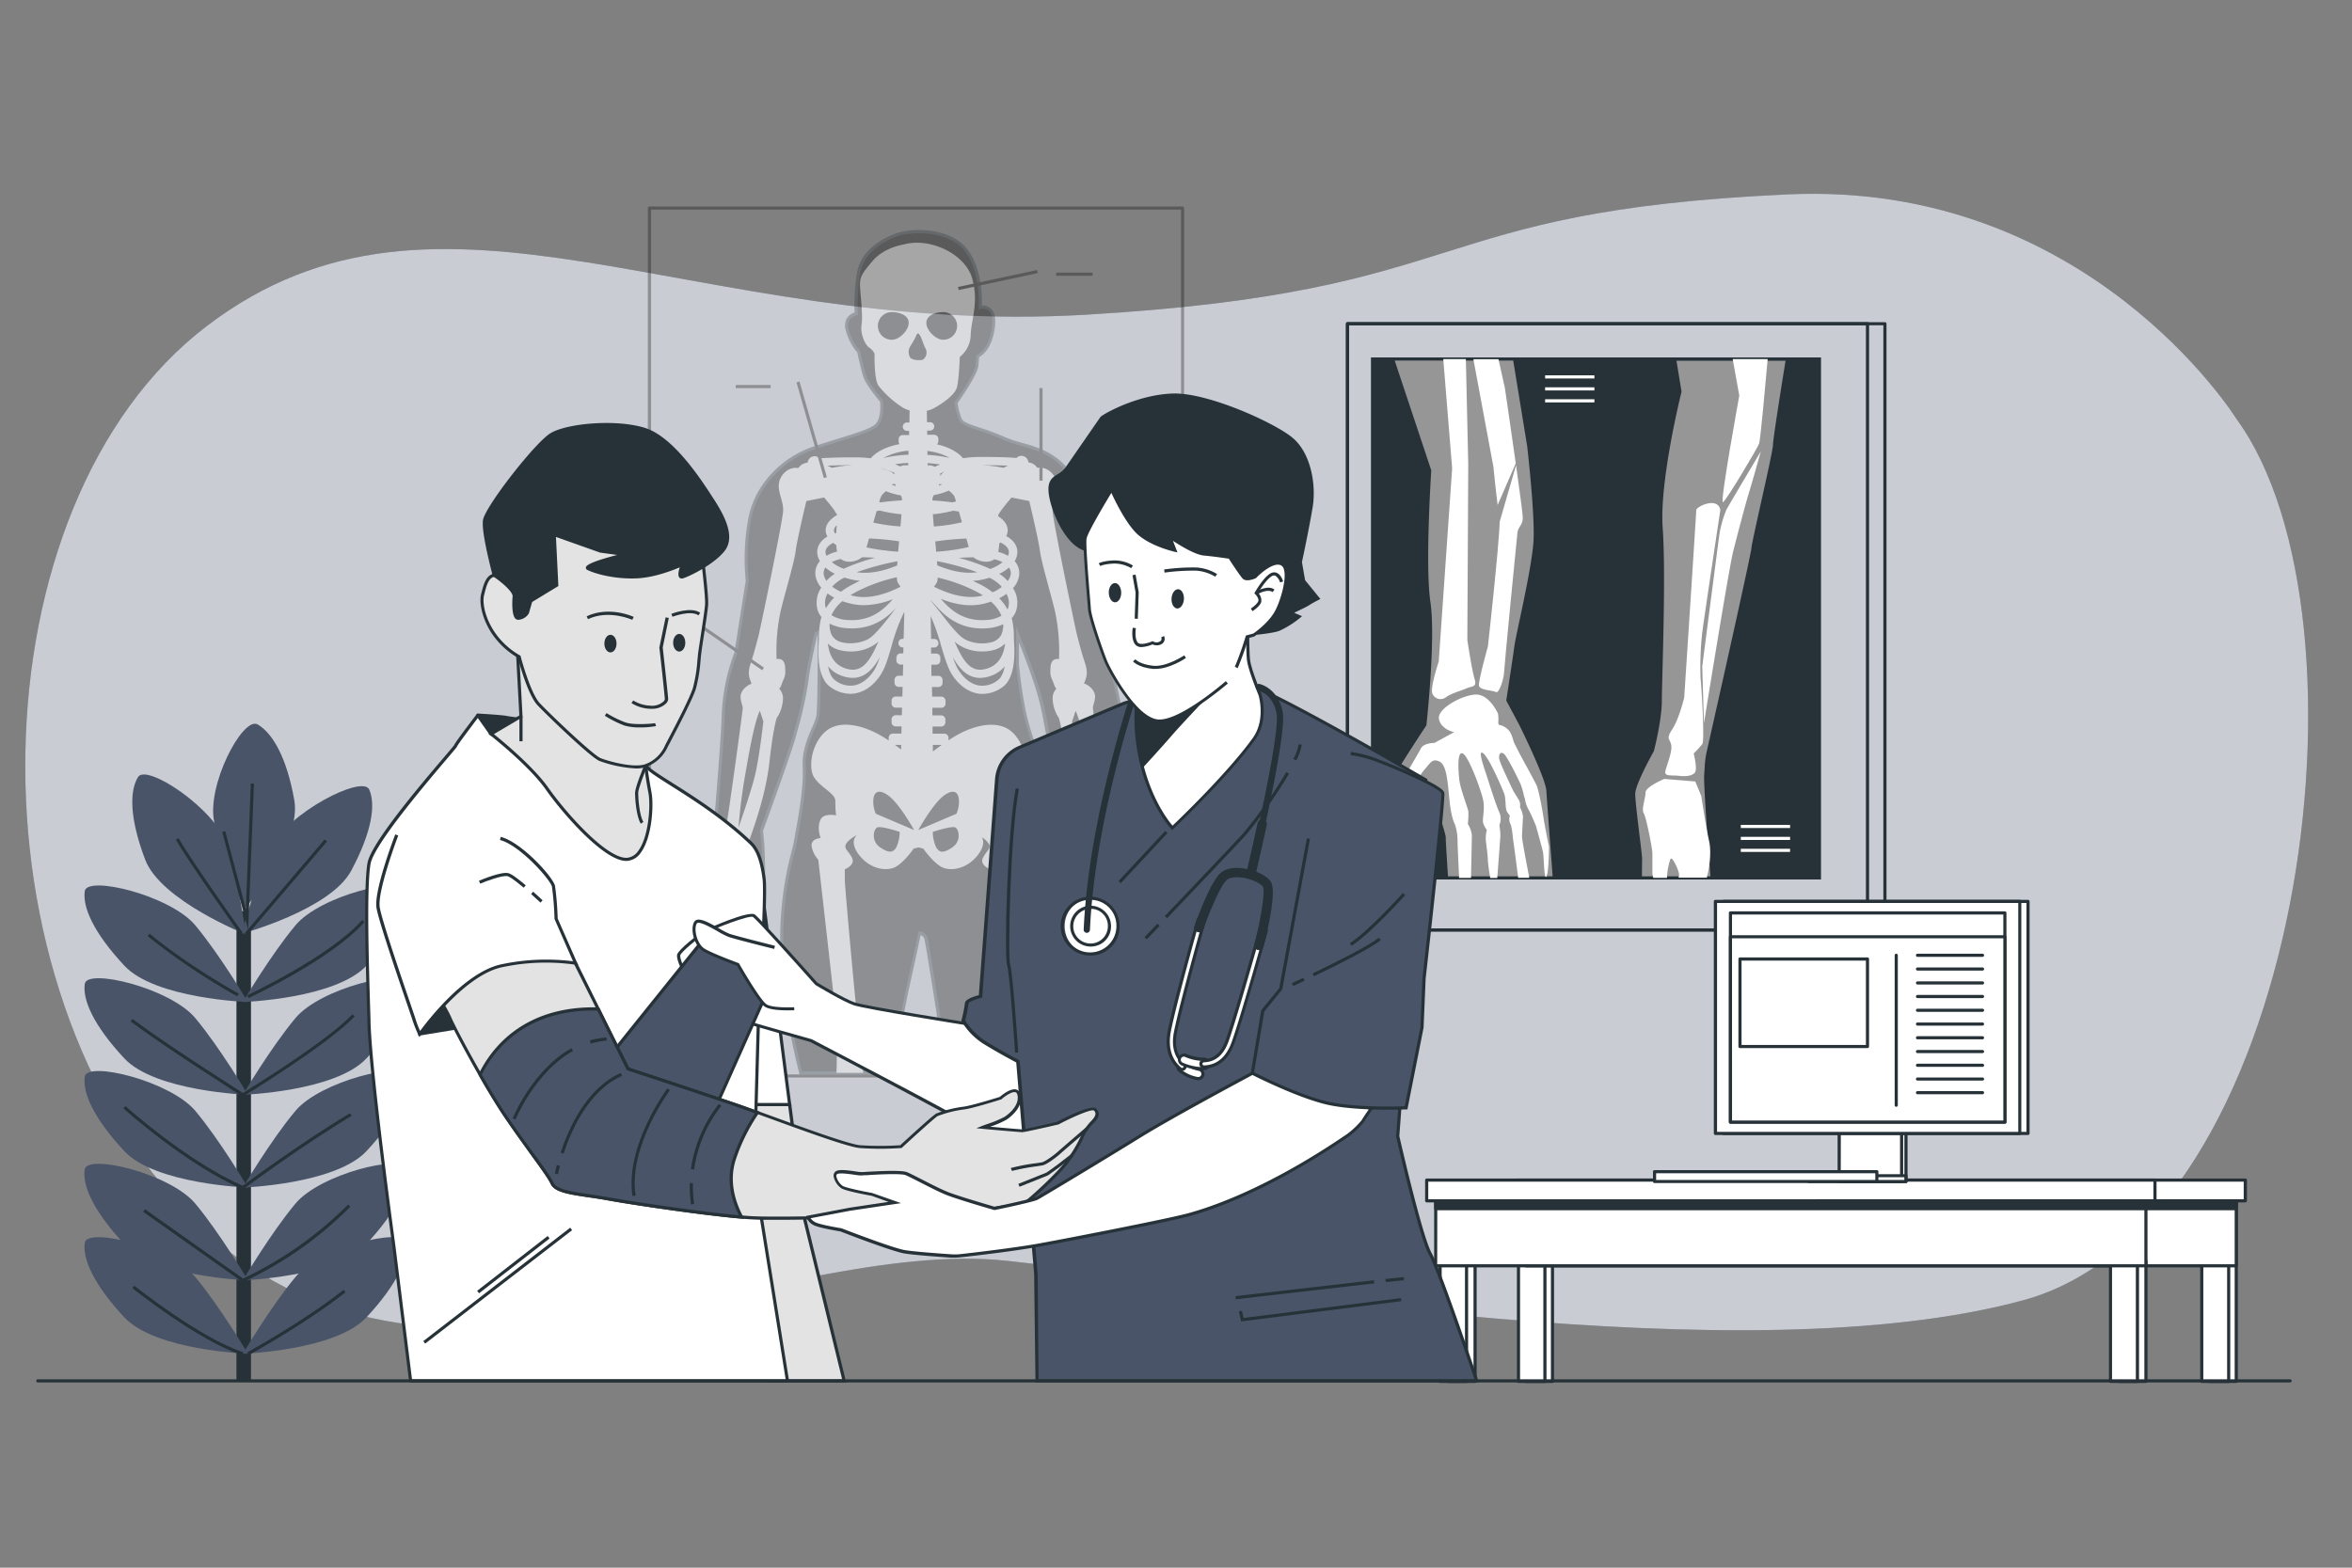 <svg xmlns="http://www.w3.org/2000/svg" viewBox="0 0 750 500"><rect x="0" y="0" width="750" height="500" fill="#808080" stroke="none"/><g id="freepik--background-simple--inject-90"><path d="M713.1,133.53S665.87,57.52,569.94,62c-118.06,5.45-98.15,31-223.6,38.37S140.46,47.19,65.93,104-12.29,314.33,61.5,388.86,246.72,394,321.25,402.14s234.67,36.9,324,12.54S759.59,197,713.1,133.53Z" style="fill:#495469"></path><path d="M713.1,133.53S665.87,57.52,569.94,62c-118.06,5.45-98.15,31-223.6,38.37S140.46,47.19,65.93,104-12.29,314.33,61.5,388.86,246.72,394,321.25,402.14s234.67,36.9,324,12.54S759.59,197,713.1,133.53Z" style="fill:#fff;opacity:0.7"></path></g><g id="freepik--Negatoscope--inject-90"><path d="M601.06,297.1H429.69a.51.51,0,0,1-.5-.5V103.25a.5.5,0,0,1,.5-.5H601.06a.5.5,0,0,1,.5.5V296.6A.5.5,0,0,1,601.06,297.1Zm-170.87-1H600.56V103.75H430.19Z" style="fill:#263238"></path><path d="M595.51,297.1H429.69a.51.51,0,0,1-.5-.5V103.25a.5.5,0,0,1,.5-.5H595.51a.5.5,0,0,1,.5.5V296.6A.51.51,0,0,1,595.51,297.1Zm-165.32-1H595V103.75H430.19Z" style="fill:#263238"></path><rect x="437.67" y="114.53" width="142.51" height="165.48" style="fill:#263238"></rect><path d="M580.68,280.5H437.17V114H580.68Zm-142.51-1H579.68V115H438.17Z" style="fill:#263238"></path><path d="M448.49,278.49c1.78.26,4.08-.76,4.08-1.78s-.26-13,.76-14.79,3.31-7.39,3.31-7.39,3.83,11.21,3.83,12.49c0,.89.49,8.48.79,13h34.39c-.56-7.31-1.84-24.38-2-27.77-.26-4.33-8.67-21.15-8.67-21.15l-4.08-7.65s2-13,2.55-17.08,5.61-24.73,6.12-33.65-2-30.33-2-30.33L483,114.53H444.05L455.88,150s-2,30.08-.26,42.07-1.27,39-1.27,39-10.45,15.8-10.45,16.82-.77,18.35-.51,21.67S446.7,278.24,448.49,278.49Z" style="fill:#969696"></path><path d="M496.19,280.5H460.8l0-.46c-.36-5.47-.79-12.16-.79-13s-1.92-6.76-3.37-11.07c-.74,1.76-2.1,4.93-2.84,6.22-.31.56-.83,3.11-.7,13.94v.6a1.61,1.61,0,0,1-.65,1.2,5.52,5.52,0,0,1-4,1.08c-2.21-.32-5.27-6-5.53-9.38-.2-2.55.19-13,.4-18.58.06-1.7.11-2.88.11-3.13,0-1.05,7.26-12.15,10.47-17,.21-2,2.95-27.38,1.26-38.75-1.72-11.56.12-40.16.24-42.07l-12-36.05h40l4.6,28.26c0,.23,2.55,21.58,2,30.44-.34,6-2.69,17-4.4,25-.87,4.07-1.55,7.29-1.72,8.64-.48,3.79-2.29,15.41-2.53,16.93l4,7.5c.35.7,8.47,17,8.73,21.37.18,3.2,1.35,18.77,2,27.76Zm-34.46-1h33.38c-.69-9.06-1.82-24.08-2-27.24-.25-4.18-8.53-20.79-8.62-21l-4.15-7.78,0-.17c0-.13,2-13,2.54-17.06.18-1.4.87-4.63,1.74-8.72,1.7-8,4-19,4.38-24.9.5-8.77-2-30-2-30.24L482.53,115H444.74L456.39,150v.1c0,.3-2,30.16-.26,41.95s-1.24,38.86-1.27,39.13l0,.12-.06.1c-3.9,5.89-10.16,15.61-10.38,16.6,0,.2,0,1.39-.1,3.12-.19,5.18-.59,16-.4,18.46.25,3.25,3.23,8.26,4.67,8.47h0a4.57,4.57,0,0,0,3.2-.85.76.76,0,0,0,.31-.44v-.59c-.1-8.56.17-13.28.84-14.45,1-1.73,3.26-7.28,3.28-7.33l.51-1.24.43,1.27c.39,1.15,3.85,11.33,3.85,12.65C461,267.65,461.24,272.08,461.73,279.5Z" style="fill:#263238"></path><path d="M523.07,280H546c-.53-6.91-2.27-29.83-2-32.85a44.42,44.42,0,0,1,.82-7.41c.55-2.19,14-62.27,14.27-65s6.86-30.45,6.86-32.92c0-1.65,2.45-17.19,4.08-27.28H534l1.69,10.28s-7.13,28.25-6,43.61-.28,49.1-.28,55.14-2.47,15.63-2.47,15.63-6,10.7-6,14,2.19,19.2,2.19,20.57Z" style="fill:#969696"></path><path d="M546.5,280.5H522.57v-6.75c0-.5-.34-3.34-.74-6.62-.65-5.31-1.45-11.92-1.45-13.95,0-3.29,5.53-13.23,6.07-14.18.21-.83,2.43-9.79,2.43-15.44,0-1.49.09-4.7.19-8.77.34-13,.91-34.76.09-46.33-1.06-14.81,5.55-41.8,6-43.67L533.42,114h37.12l-.1.58c-2.63,16.32-4.07,26-4.07,27.2,0,1.44-2,10.49-4,19.24-1.43,6.46-2.79,12.56-2.9,13.73-.31,3.09-14.15,64.56-14.28,65.08a27.43,27.43,0,0,0-.66,5.23c0,.62-.09,1.31-.15,2.1-.23,3,1.5,25.84,2,32.78Zm-22.93-1h21.85c-.58-7.52-2.23-29.42-2-32.39.06-.78.11-1.47.15-2.09a28.74,28.74,0,0,1,.69-5.4c.13-.52,14-62.08,14.25-64.94.12-1.23,1.42-7.08,2.92-13.84,1.76-7.89,3.94-17.7,3.94-19,0-1.6,2.15-15.31,4-26.78H534.59l1.61,9.8,0,.1c-.07.28-7.1,28.35-6,43.46.83,11.61.25,33.41-.09,46.42-.1,4.07-.19,7.27-.19,8.75,0,6-2.38,15.36-2.48,15.76l0,.12c-.06.1-6,10.62-6,13.74,0,2,.8,8.55,1.44,13.83.47,3.83.75,6.2.75,6.74Z" style="fill:#263238"></path><path d="M467.9,204.14l.29-56.16-.76-33.45h-7.2l2.83,34.87L458.78,211s-2.85,8.55-2,10.26a2.8,2.8,0,0,0,4.28,1.14c1.43-1.14,4.56-2,6.56-2.85s3.42-.29,2.56-3.14S467.9,204.14,467.9,204.14Z" style="fill:#fff"></path><path d="M449.09,254.32c.57-1.14,3.13-6.56,5.13-8.84s2.56-3.7,4.84-2.56,2.57,6.55,3.14,12.26,1.71,7.69,1.71,7.69a15.54,15.54,0,0,1,.86,4.85c0,2,.35,8.58.5,12.28h3.8c.09-4.14.27-12.63.27-13.71a8.84,8.84,0,0,0-1.28-3.5,24.87,24.87,0,0,0,.16-4c-.16-1.11-2.55-7.17-2.87-10s-.79-9.4,1.12-8.45,6,12.11,6.53,15.14-.48,5.89,0,7.17a8.51,8.51,0,0,0,1.11,2.07,10.81,10.81,0,0,0-.31,3.34c.16,1.6.63,4.62.63,6.21a56.07,56.07,0,0,0,.78,5.75h2.23c.31-4,1-13,1-13.71,0-1-.32-3.19-.32-3.19a5,5,0,0,0,0-4c-1-2.07-3.19-9.08-4.14-12s-2.87-8.28-1-6.85,6.05,11.16,6.69,12.91.16,4.78,1,5.89l.79,1.12a3.37,3.37,0,0,0,.16,2.55c.64,1.43.8,4.93,1,5.89.12.72,1.05,7.84,1.5,11.32h3.54c-.74-3.8-2.33-12.09-2.33-13.07,0-1.28.31-5.42.31-6.53a8.13,8.13,0,0,0-.95-2.87,3.55,3.55,0,0,0-.48-2.55c-.8-1.27-1.59-2.55-1.59-2.55s-4-8.28-4.46-10,.32-2.87,1.43-1.92,4.46,7.81,5.26,9.56a22.51,22.51,0,0,1,1.11,3.82l.32,1a9.82,9.82,0,0,0,1.12,3.35c1,1.75,2.39,5.25,2.39,5.25s1.91,6.85,2.23,8.29.31,9.24,1.11,7.8.8-9.56.8-9.56-1.28-6.05-1.75-9.24-1.6-9.08-2.23-10.35-2.87-5.42-3.67-6.85-3.5-6.53-3.66-7.17-.8-3-1.91-3.82a5.08,5.08,0,0,0-2.39-1.28c-1-.15-.21-1.23-.66-3.72,0,0-2.57-5.7-6.56-6s-12.83,4.28-12.26,7.7,4.85,4.28,4.85,4.28l-6.28,3.42s-3.42,0-4.27,1.71-7.42,12.26-7.42,14.26S448.52,255.46,449.09,254.32Z" style="fill:#fff"></path><path d="M552.52,114.53l2.1,11.65s-6.31,34.56-5.21,34,11-17.28,11.52-18.65c.43-1.09,2.08-19.5,2.74-27Z" style="fill:#fff"></path><path d="M561.48,144s-10.15,17-11,18.65a35.37,35.37,0,0,0-2.19,7.68c-.27,1.92-5.49,42.24-5.49,42.24l.55,18.11s8-49.65,9.33-54.86,3.84-14.82,4.94-18.38S561.48,144,561.48,144Z" style="fill:#fff"></path><path d="M548.58,162.66s-5.21,34.56-5.76,39a97.91,97.91,0,0,0-.54,14.81c.27,2.2,1.37,19.75.54,20.85a39.42,39.42,0,0,1-2.74,3s1.1,4.39.55,5.76-3,1.65-5.21,1.37-4.67.28-4.39-1.37,2.19-6,1.92-8.23-1.92-1.92.27-5.21,3.84-10.15,3.84-10.15,3.84-58.7,3.84-59.8S547.76,158.27,548.58,162.66Z" style="fill:#fff"></path><path d="M526.91,272.11v6a5.66,5.66,0,0,0,.3,1.86h4.37a19.68,19.68,0,0,1,1.09-6c.55-1.1,2.75,3.84,2.75,4.94a4.26,4.26,0,0,1-.17,1h9c.44-1.55,1.73-7.21.73-11.73-1.1-4.94-2.47-14.27-2.47-14.27l-1.92-4.66-9.88-.82s-6,2.47-6,4.39-1.37,5.21-.55,6.58S526.91,270.74,526.91,272.11Z" style="fill:#fff"></path><path d="M477.56,161.08l5.78-13.3c-1.6-11.34-3.46-24-3.46-24l-2.05-9.22h-8l6.38,34.3S476.93,156.15,477.56,161.08Z" style="fill:#fff"></path><path d="M483.43,148.4l-5.22,18c-.13,7.22-3.75,39.78-3.75,39.78s-3.14,11.12-2.85,12.54,4.28,1.43,5.42,2,2.56-4.85,2.56-6,4-42.48,4.28-44.76,1.71-2.28,1.71-4.84C485.58,164,484.59,156.64,483.43,148.4Z" style="fill:#fff"></path><rect x="555.1" y="270.71" width="15.72" height="1" style="fill:#fff"></rect><rect x="555.1" y="266.9" width="15.72" height="1" style="fill:#fff"></rect><rect x="555.1" y="263.09" width="15.72" height="1" style="fill:#fff"></rect><rect x="492.7" y="127.34" width="15.72" height="1" style="fill:#fff"></rect><rect x="492.7" y="123.53" width="15.72" height="1" style="fill:#fff"></rect><rect x="492.7" y="119.71" width="15.72" height="1" style="fill:#fff"></rect></g><g id="freepik--table-2--inject-90"><polygon points="486.62 381.14 486.62 440.58 495.05 440.58 495.05 398.41 704.5 398.41 704.5 440.58 713.09 440.58 713.09 381.14 486.62 381.14" style="fill:#fff"></polygon><path d="M713.09,441.08H704.5a.5.5,0,0,1-.5-.5V398.91H495.55v41.67a.51.51,0,0,1-.5.5h-8.43a.5.5,0,0,1-.5-.5V381.14a.5.5,0,0,1,.5-.5H713.09a.51.51,0,0,1,.5.5v59.44A.51.51,0,0,1,713.09,441.08Zm-8.09-1h7.59V381.64H487.12v58.44h7.43V398.41a.5.5,0,0,1,.5-.5H704.5a.5.5,0,0,1,.5.5Z" style="fill:#263238"></path><polygon points="484.21 381.14 484.21 440.58 492.64 440.58 492.64 398.41 702.1 398.41 702.1 440.58 710.68 440.58 710.68 381.14 484.21 381.14" style="fill:#fff"></polygon><path d="M710.68,441.08h-8.59a.51.51,0,0,1-.5-.5V398.91H493.14v41.67a.5.5,0,0,1-.5.5h-8.43a.51.51,0,0,1-.5-.5V381.14a.51.51,0,0,1,.5-.5H710.68a.5.5,0,0,1,.5.5v59.44A.5.5,0,0,1,710.68,441.08Zm-8.09-1h7.59V381.64H484.71v58.44h7.43V398.41a.5.5,0,0,1,.5-.5H702.09a.5.5,0,0,1,.5.5Z" style="fill:#263238"></path><rect x="486.62" y="381.14" width="226.47" height="22.57" style="fill:#fff"></rect><path d="M713.09,404.21H486.62a.5.5,0,0,1-.5-.5V381.14a.5.5,0,0,1,.5-.5H713.09a.51.51,0,0,1,.5.5v22.57A.5.5,0,0,1,713.09,404.21Zm-226-1H712.59V381.64H487.12Z" style="fill:#263238"></path><rect x="486.62" y="381.14" width="226.47" height="4.36" style="fill:#263238"></rect><path d="M713.09,386H486.62a.5.5,0,0,1-.5-.5v-4.36a.5.5,0,0,1,.5-.5H713.09a.51.51,0,0,1,.5.5v4.36A.51.51,0,0,1,713.09,386Zm-226-1H712.59v-3.36H487.12Z" style="fill:#263238"></path><rect x="483.74" y="376.38" width="232.24" height="6.61" style="fill:#fff"></rect><path d="M716,383.49H483.74a.5.5,0,0,1-.5-.5v-6.61a.5.5,0,0,1,.5-.5H716a.5.5,0,0,1,.5.5V383A.5.5,0,0,1,716,383.49Zm-231.73-1H715.47v-5.61H484.24Z" style="fill:#263238"></path><rect x="461.94" y="402.27" width="8.43" height="38.31" style="fill:#fff"></rect><path d="M470.37,441.08h-8.43a.51.51,0,0,1-.5-.5V402.27a.5.5,0,0,1,.5-.5h8.43a.5.5,0,0,1,.5.5v38.31A.5.5,0,0,1,470.37,441.08Zm-7.93-1h7.43V402.77h-7.43Z" style="fill:#263238"></path><rect x="459.22" y="402.27" width="8.43" height="38.31" style="fill:#fff"></rect><path d="M467.65,441.08h-8.43a.5.5,0,0,1-.5-.5V402.27a.5.5,0,0,1,.5-.5h8.43a.5.5,0,0,1,.5.5v38.31A.5.5,0,0,1,467.65,441.08Zm-7.93-1h7.43V402.77h-7.43Z" style="fill:#263238"></path><rect x="675.7" y="402.27" width="8.59" height="38.31" style="fill:#fff"></rect><path d="M684.29,441.08H675.7a.51.51,0,0,1-.5-.5V402.27a.5.5,0,0,1,.5-.5h8.59a.5.5,0,0,1,.5.5v38.31A.5.5,0,0,1,684.29,441.08Zm-8.09-1h7.59V402.77H676.2Z" style="fill:#263238"></path><rect x="672.98" y="402.27" width="8.59" height="38.31" style="fill:#fff"></rect><path d="M681.57,441.08H673a.5.5,0,0,1-.5-.5V402.27a.5.5,0,0,1,.5-.5h8.59a.5.5,0,0,1,.5.5v38.31A.5.5,0,0,1,681.57,441.08Zm-8.09-1h7.59V402.77h-7.59Z" style="fill:#263238"></path><rect x="457.82" y="381.14" width="226.47" height="22.57" style="fill:#fff"></rect><path d="M684.29,404.21H457.82a.5.5,0,0,1-.5-.5V381.14a.51.51,0,0,1,.5-.5H684.29a.5.5,0,0,1,.5.5v22.57A.5.5,0,0,1,684.29,404.21Zm-226-1H683.79V381.64H458.32Z" style="fill:#263238"></path><rect x="457.82" y="381.14" width="226.47" height="4.36" style="fill:#263238"></rect><path d="M684.29,386H457.82a.51.51,0,0,1-.5-.5v-4.36a.51.51,0,0,1,.5-.5H684.29a.5.5,0,0,1,.5.5v4.36A.5.5,0,0,1,684.29,386Zm-226-1H683.79v-3.36H458.32Z" style="fill:#263238"></path><rect x="454.94" y="376.38" width="232.24" height="6.61" style="fill:#fff"></rect><path d="M687.17,383.49H454.94a.5.5,0,0,1-.5-.5v-6.61a.5.5,0,0,1,.5-.5H687.17a.5.5,0,0,1,.5.5V383A.5.5,0,0,1,687.17,383.49Zm-231.73-1H686.67v-5.61H455.44Z" style="fill:#263238"></path></g><g id="freepik--Device--inject-90"><rect x="587.86" y="359" width="19.91" height="17.83" style="fill:#fff"></rect><path d="M607.77,377.33H587.86a.51.51,0,0,1-.5-.5V359a.51.51,0,0,1,.5-.5h19.91a.5.5,0,0,1,.5.5v17.83A.5.5,0,0,1,607.77,377.33Zm-19.41-1h18.91V359.5H588.36Z" style="fill:#263238"></path><rect x="586.47" y="359" width="19.91" height="17.83" style="fill:#fff"></rect><path d="M606.38,377.33H586.47a.51.51,0,0,1-.5-.5V359a.51.51,0,0,1,.5-.5h19.91a.5.5,0,0,1,.5.5v17.83A.5.5,0,0,1,606.38,377.33Zm-19.41-1h18.91V359.5H587Z" style="fill:#263238"></path><rect x="576.75" y="374.96" width="31.02" height="1.86" style="fill:#fff"></rect><path d="M607.77,377.33h-31a.5.5,0,0,1-.5-.5V375a.5.5,0,0,1,.5-.5h31a.5.5,0,0,1,.5.5v1.87A.5.5,0,0,1,607.77,377.33Zm-30.52-1h30v-.87h-30Z" style="fill:#263238"></path><rect x="549.64" y="287.53" width="97.04" height="73.98" style="fill:#fff"></rect><path d="M646.69,362H549.64a.5.5,0,0,1-.5-.5v-74a.51.51,0,0,1,.5-.5h97.05a.51.51,0,0,1,.5.5v74A.5.5,0,0,1,646.69,362Zm-96.55-1h96.05V288H550.14Z" style="fill:#263238"></path><rect x="547.03" y="287.53" width="97.04" height="73.98" style="fill:#fff"></rect><path d="M644.08,362H547a.5.5,0,0,1-.5-.5v-74a.51.51,0,0,1,.5-.5h97.05a.51.51,0,0,1,.5.5v74A.5.5,0,0,1,644.08,362Zm-96.55-1h96.05V288H547.53Z" style="fill:#263238"></path><rect x="551.8" y="291.17" width="87.51" height="66.71" style="fill:#fff"></rect><path d="M639.31,358.38H551.8a.5.5,0,0,1-.5-.5V291.17a.5.5,0,0,1,.5-.5h87.51a.5.5,0,0,1,.5.5v66.71A.5.5,0,0,1,639.31,358.38Zm-87-1h86.51V291.67H552.3Z" style="fill:#263238"></path><rect x="551.8" y="298.77" width="87.51" height="59.11" style="fill:#fff"></rect><path d="M639.31,358.38H551.8a.5.5,0,0,1-.5-.5V298.77a.5.5,0,0,1,.5-.5h87.51a.5.5,0,0,1,.5.5v59.11A.5.5,0,0,1,639.31,358.38Zm-87-1h86.51V299.27H552.3Z" style="fill:#263238"></path><path d="M604.67,353a.5.5,0,0,1-.5-.5V304.68a.5.5,0,1,1,1,0v47.84A.5.5,0,0,1,604.67,353Z" style="fill:#263238"></path><path d="M632.18,305.18H611.45a.5.5,0,0,1,0-1h20.73a.5.5,0,0,1,0,1Z" style="fill:#263238"></path><path d="M632.18,309.56H611.45a.5.5,0,0,1-.5-.5.5.5,0,0,1,.5-.5h20.73a.5.5,0,0,1,.5.5A.5.5,0,0,1,632.18,309.56Z" style="fill:#263238"></path><path d="M632.18,314H611.45a.5.5,0,0,1,0-1h20.73a.5.5,0,0,1,0,1Z" style="fill:#263238"></path><path d="M632.18,318.33H611.45a.5.5,0,0,1-.5-.5.5.5,0,0,1,.5-.5h20.73a.5.5,0,0,1,.5.5A.5.5,0,0,1,632.18,318.33Z" style="fill:#263238"></path><path d="M632.18,322.72H611.45a.5.5,0,0,1,0-1h20.73a.5.5,0,0,1,0,1Z" style="fill:#263238"></path><path d="M632.18,327.11H611.45a.5.5,0,0,1-.5-.5.5.5,0,0,1,.5-.5h20.73a.5.5,0,0,1,.5.5A.5.5,0,0,1,632.18,327.11Z" style="fill:#263238"></path><path d="M632.18,331.49H611.45a.5.5,0,0,1,0-1h20.73a.5.5,0,0,1,0,1Z" style="fill:#263238"></path><path d="M632.18,335.88H611.45a.5.5,0,0,1-.5-.5.5.5,0,0,1,.5-.5h20.73a.5.5,0,0,1,.5.5A.5.5,0,0,1,632.18,335.88Z" style="fill:#263238"></path><path d="M632.18,340.26H611.45a.5.5,0,0,1-.5-.5.5.5,0,0,1,.5-.5h20.73a.5.5,0,0,1,.5.5A.5.5,0,0,1,632.18,340.26Z" style="fill:#263238"></path><path d="M632.18,344.65H611.45a.5.5,0,0,1-.5-.5.5.5,0,0,1,.5-.5h20.73a.5.5,0,0,1,.5.5A.5.5,0,0,1,632.18,344.65Z" style="fill:#263238"></path><path d="M632.18,349H611.45a.5.5,0,0,1-.5-.5.5.5,0,0,1,.5-.5h20.73a.5.5,0,0,1,.5.5A.5.5,0,0,1,632.18,349Z" style="fill:#263238"></path><rect x="554.84" y="305.87" width="40.67" height="27.91" style="fill:#fff"></rect><path d="M595.5,334.28H554.84a.5.5,0,0,1-.5-.5V305.87a.5.5,0,0,1,.5-.5H595.5a.5.5,0,0,1,.5.5v27.91A.5.5,0,0,1,595.5,334.28Zm-40.16-1H595V306.37H555.34Z" style="fill:#263238"></path><rect x="527.6" y="373.7" width="70.88" height="3.13" style="fill:#fff"></rect><path d="M598.48,377.33H527.6a.51.51,0,0,1-.5-.5V373.7a.5.5,0,0,1,.5-.5h70.88a.5.5,0,0,1,.5.5v3.13A.5.5,0,0,1,598.48,377.33Zm-70.38-1H598V374.2H528.1Z" style="fill:#263238"></path></g><g id="freepik--Poster--inject-90"><g style="opacity:0.3"><path d="M215.74,286.12l3.63-.8V305.9c0,2,1.21,4.85,3.23,2.42,0,0,2,2.83,3.23,1.62l2-1.14s2.39,1,3.51.57,3.37-3.51,3.37-3.51.56,1.68,2.66-.84,2.39-5.62,2.95-7.72,2.39-13.61,2.95-15.58,0-12.34,0-12.34l-.42-4.49s9.12-24.84,10.66-30.73,3.23-12.07,3.79-17.12,2.94-15,2.94-15l1-.42s.14,23.71-.42,26.8-4.77,8.84-4.35,16.13-2.11,19.65-2.81,23.85-6,18.53-3.79,42a201.49,201.49,0,0,0,5.52,31.86h28.75c.5-2.6,4.93-25.6,5.16-26.54s4-18.11,4-18.11a2.78,2.78,0,0,1,2,1.49c.49,1.24,6.94,43.14,6.94,43.16h28.18c2.9-9.74,6.54-23.24,6.54-35,0-18.11-3.72-40.43-4.71-44.4a109,109,0,0,1-1.73-11.66s1.48-6,0-11.16-2.48-7.19-3.72-12.89A146.68,146.68,0,0,1,324.47,212v-9.68s4.72,11.41,6.95,19.35,2.23,12.65,4.71,20.09,7.69,21.33,8.68,24.31-1.24,8.18-.25,16.12,2,21.57,3.72,23.56,3.72-.25,3.72-.25.75,4,2.24,4.47,3.47-1,3.47-1a2,2,0,0,0,3,1.49,4.79,4.79,0,0,0,3-2.73s3.72,1.49,3.22-3.47-1.73-11.66-1.73-13.14.25-6.2.25-6.2,2.48,2,4.46,2.23,4,2.23,5.46,0,.25-3-2.48-4.72-3-2.23-5-5.2-.25-3.72-4.47-7.44-6.94-5.46-6.94-8.68,3.22-23.32.25-37.7-4.47-18.11-5-20.34-5-19.1-5-19.1,4-15.62-3-28.77-16.37-12.15-23.56-15.38-12.9-4-13.89-5.95a22.64,22.64,0,0,1-1.49-5.45s6.45-8.93,6.7-11.91l.24-3s4-1.48,5-9.17S312.61,98,312.61,98s.81-11.3-4.44-18.16S290.81,73,285.57,75s-10.5,5.65-11.71,11.71a62.49,62.49,0,0,0-.81,13.32s-4,.81-2.82,5.25a16.46,16.46,0,0,0,3.63,6.86s1.21,5.65,2,8.07,5.25,7.67,5.25,7.67.8,6.06-2,8.08-9.69,3.63-19.38,6.86-18.56,11.7-20.58,22.6a69.14,69.14,0,0,0-.81,19.78l-3.63,23a60.7,60.7,0,0,0-4,19.78c-.4,11.3-2.42,33.9-2.42,33.9s2.42,1.62-3.23,4.44-6.06,4.85-6.86,6.87-1.21,6.05-2.83,7.26-6.86,0-6.05,4S215.74,286.12,215.74,286.12Z"></path><path d="M330.7,342.71h-29l-.06-.43c-2.22-14.39-6.51-41.89-6.92-43a2,2,0,0,0-1.14-1c-.64,2.94-3.63,16.69-3.86,17.59s-3.33,17-5.15,26.51l-.08.41H255l-.1-.38a201.35,201.35,0,0,1-5.54-31.93,108.09,108.09,0,0,1,3.08-39c.34-1.32.6-2.36.72-3.07s.25-1.46.42-2.42c1-5.31,2.73-15.18,2.38-21.32-.3-5.09,1.61-9.45,3-12.64a18.78,18.78,0,0,0,1.34-3.61c.49-2.7.44-21.89.42-26l-.06,0c-.37,1.56-2.37,10.18-2.87,14.71A121.54,121.54,0,0,1,254.3,233l-.35,1.32C252.46,240,244.05,263,243.31,265l.41,4.38c0,.45.57,10.51,0,12.53-.28,1-.91,4.55-1.52,8s-1.15,6.53-1.43,7.57c-.11.42-.21.88-.32,1.37a14.51,14.51,0,0,1-2.72,6.54c-1,1.18-1.82,1.68-2.55,1.55a1.29,1.29,0,0,1-.49-.22c-.74,1-2.24,2.8-3.2,3.16s-3-.22-3.65-.47l-1.7,1a1.5,1.5,0,0,1-1.14.4,4.32,4.32,0,0,1-2.43-1.65,1.85,1.85,0,0,1-1.94.58c-1.28-.47-1.75-2.51-1.75-3.77v-20l-3,.66c-.43.18-3.48,1.37-5.49.31a3.13,3.13,0,0,1-1.61-2.3,3,3,0,0,1,.35-2.41c.77-1.1,2.34-1.33,3.72-1.54a5.61,5.61,0,0,0,2.17-.59c.95-.71,1.48-2.76,1.93-4.57a23,23,0,0,1,.73-2.48l.18-.45c.75-1.95,1.53-4,6.93-6.67,3-1.52,3.43-2.57,3.46-2.94a.72.72,0,0,0-.3-.64l-.23-.17,0-.29c0-.23,2-22.72,2.42-33.88a62.65,62.65,0,0,1,4.05-19.9l3.61-22.88a70.6,70.6,0,0,1,.83-19.86c1.92-10.37,10.13-19.39,20.91-23,3-1,5.74-1.84,8.15-2.59,5.35-1.66,9.21-2.85,11.1-4.2,2.32-1.66,1.92-6.57,1.83-7.46-.68-.81-4.48-5.41-5.25-7.72s-1.8-7.09-2-8a17.23,17.23,0,0,1-3.65-7,4.79,4.79,0,0,1,.35-3.9,4.58,4.58,0,0,1,2.44-1.85,61.5,61.5,0,0,1,.83-13c1.34-6.67,7.27-10.25,12-12.07,5.37-2.07,17.7-2.16,23.18,5,4.66,6.09,4.66,15.4,4.57,17.89a3.76,3.76,0,0,1,2.8.87c1.27,1.11,1.72,3.17,1.34,6.11-.87,6.76-4,8.92-5,9.44l-.23,2.69c-.24,2.89-5.75,10.71-6.66,12a20.88,20.88,0,0,0,1.41,5.11c.49,1,2.77,1.74,5.67,2.71a83.13,83.13,0,0,1,8,3,41,41,0,0,0,5.58,1.86c6,1.71,12.89,3.64,18.22,13.74,6.62,12.53,3.41,27.45,3.05,29,.44,1.65,4.46,16.86,4.93,19,.13.57.33,1.25.6,2.19.76,2.63,2.17,7.52,4.37,18.16,2.35,11.39.83,26.46.1,33.7-.2,2-.34,3.43-.34,4.1,0,2.48,1.84,4.06,4.9,6.68l1.87,1.62c2.74,2.42,3.08,3.67,3.44,5a7.72,7.72,0,0,0,1.11,2.55l.29.42c1.71,2.59,2,3.05,4.53,4.64l.11.07c1.78,1.14,2.95,1.88,3.19,3a3,3,0,0,1-.68,2.32c-1.26,1.9-2.93,1.25-4.27.73a7.18,7.18,0,0,0-1.66-.51,10.1,10.1,0,0,1-3.95-1.77c-.07,1.44-.2,4.19-.2,5.25,0,.68.3,2.68.65,5s.83,5.53,1.08,8.09c.19,1.84-.16,3.1-1,3.76a2.92,2.92,0,0,1-2.4.37,5.62,5.62,0,0,1-3.07,2.58,2.65,2.65,0,0,1-2.35,0,2.6,2.6,0,0,1-1.07-1.19,4.44,4.44,0,0,1-3.37.7c-1.31-.44-2.06-2.7-2.38-4a3.13,3.13,0,0,1-1.82.64,2.6,2.6,0,0,1-2-1c-1.33-1.52-2.14-8.23-3.14-17.54-.24-2.26-.47-4.43-.7-6.29a42.08,42.08,0,0,1,.2-10.75c.27-2.25.48-4,.07-5.28s-1.38-3.87-2.64-7.33c-2-5.53-4.52-12.4-6-17A75.91,75.91,0,0,1,333,231.11c-.53-2.82-1.08-5.73-2.08-9.3-1.59-5.65-4.47-13.13-6-16.91V212a148.92,148.92,0,0,0,2.22,15,73.25,73.25,0,0,0,2.25,8.1c.45,1.41.92,2.86,1.47,4.77a25,25,0,0,1,0,11.33,108.14,108.14,0,0,0,1.72,11.5c1.1,4.4,4.72,26.89,4.72,44.52,0,11.59-3.51,24.85-6.56,35.11Zm-28.12-1H330c3-10.15,6.42-23.14,6.42-34.47,0-17.55-3.6-39.9-4.69-44.28a107.41,107.41,0,0,1-1.75-11.73v-.08l0-.09c0-.06,1.44-5.89,0-10.9-.53-1.89-1-3.33-1.46-4.73a74.28,74.28,0,0,1-2.26-8.2A144.48,144.48,0,0,1,324,212V199.8l1,2.33c0,.12,4.74,11.53,7,19.41,1,3.61,1.57,6.54,2.11,9.38a75.26,75.26,0,0,0,2.59,10.68c1.52,4.56,4,11.43,6,17,1.26,3.46,2.26,6.2,2.65,7.36.48,1.46.26,3.33,0,5.71a41.06,41.06,0,0,0-.21,10.5c.23,1.87.47,4.05.71,6.32.74,6.94,1.67,15.58,2.89,17a1.63,1.63,0,0,0,1.22.65h0a2.81,2.81,0,0,0,1.74-.9l.68-.75.18,1c.29,1.53,1.07,3.8,1.9,4.08,1,.34,2.52-.55,3-.92l.63-.47.16.78a1.9,1.9,0,0,0,.81,1.17,1.74,1.74,0,0,0,1.49-.05,4.34,4.34,0,0,0,2.68-2.41l.16-.52.5.2a2.29,2.29,0,0,0,1.91-.1c.56-.43.78-1.42.64-2.86-.26-2.53-.71-5.59-1.08-8.05s-.66-4.38-.66-5.14c0-1.49.24-6,.25-6.23l.05-1,.76.6s2.39,1.9,4.21,2.13a7.86,7.86,0,0,1,1.9.57c1.49.57,2.3.82,3.08-.35a2.16,2.16,0,0,0,.53-1.57c-.15-.72-1.18-1.38-2.75-2.37l-.11-.07c-2.68-1.71-3.1-2.33-4.83-4.93l-.28-.43a8.59,8.59,0,0,1-1.24-2.84c-.34-1.22-.62-2.28-3.14-4.5l-1.86-1.61c-3.16-2.71-5.25-4.5-5.25-7.44,0-.72.14-2.18.35-4.2.72-7.19,2.23-22.16-.09-33.4-2.2-10.6-3.6-15.47-4.35-18.08-.28-1-.48-1.65-.61-2.25-.49-2.2-4.91-18.91-5-19.08l0-.13,0-.12c0-.16,3.84-15.6-2.93-28.42-5.14-9.71-11.48-11.5-17.61-13.24a40.39,40.39,0,0,1-5.72-1.91,81.71,81.71,0,0,0-7.88-3c-3.36-1.12-5.57-1.87-6.25-3.21a23.25,23.25,0,0,1-1.54-5.61l0-.2.11-.17c1.78-2.45,6.41-9.32,6.61-11.65l.27-3.29.3-.11s3.7-1.53,4.64-8.78c.33-2.55,0-4.36-1-5.23a3.05,3.05,0,0,0-2.55-.55l-.67.17,0-.69c0-.11.73-11.2-4.34-17.83s-17-6.59-22-4.68c-4.51,1.74-10.15,5.11-11.4,11.34a62.91,62.91,0,0,0-.8,13.19l0,.43-.43.09a3.77,3.77,0,0,0-2.21,1.52,3.9,3.9,0,0,0-.23,3.11,16.37,16.37,0,0,0,3.5,6.64l.11.1,0,.14c0,.06,1.21,5.66,2,8s5.11,7.46,5.16,7.51l.09.11,0,.15c0,.26.81,6.37-2.22,8.54-2,1.44-5.95,2.66-11.38,4.34-2.41.75-5.14,1.6-8.13,2.59-10.29,3.43-18.43,12.36-20.25,22.22a68.82,68.82,0,0,0-.8,19.62v.15l-3.66,23.13a60.84,60.84,0,0,0-4,19.6c-.38,10.54-2.18,31.15-2.4,33.68a1.71,1.71,0,0,1,.49,1.3c-.08,1.24-1.39,2.48-4,3.79-5.05,2.53-5.76,4.36-6.44,6.14l-.18.46a20.5,20.5,0,0,0-.69,2.36c-.5,2-1.06,4.2-2.3,5.12a5.92,5.92,0,0,1-2.62.77c-1.24.19-2.53.39-3,1.13a2.06,2.06,0,0,0-.19,1.64,2.13,2.13,0,0,0,1.09,1.61c1.7.9,4.65-.34,4.68-.36l.09,0,4.24-.95V305.9c0,1.3.51,2.62,1.09,2.83.43.15,1-.39,1.25-.73l.42-.49.37.52c.46.64,1.42,1.66,2.08,1.71a.46.46,0,0,0,.39-.15l.11-.08,2.18-1.26.22.09a6.16,6.16,0,0,0,3.14.56c.72-.27,2.31-2.19,3.14-3.34l.58-.78.3.92h0s.07.18.22.2.56,0,1.59-1.2a13.66,13.66,0,0,0,2.52-6.12c.11-.5.21-1,.33-1.41.26-1,.84-4.3,1.41-7.49.64-3.63,1.24-7.06,1.54-8.09.44-1.55.13-9.32,0-12.19l-.43-4.58,0-.11c.09-.24,9.13-24.88,10.65-30.68l.34-1.32A118.72,118.72,0,0,0,256.76,217c.56-5,2.93-15,3-15.08l.06-.24,1.9-.82v.75c0,1,.13,23.8-.43,26.9a19.63,19.63,0,0,1-1.42,3.83c-1.35,3.09-3.2,7.33-2.92,12.18.36,6.26-1.43,16.21-2.39,21.55-.17,1-.32,1.78-.43,2.42s-.39,1.81-.73,3.14a107,107,0,0,0-3.05,38.68,202,202,0,0,0,5.41,31.41h28c.77-4,4.86-25.24,5.09-26.16s3.93-17.92,4-18.09l.11-.47.47.08a3.23,3.23,0,0,1,2.36,1.8C296.15,300.06,301.37,333.85,302.58,341.71Z" style="fill:#263238"></path><path d="M214.67,286.86l.07-.09c.95.56,2.11,0,2.87-1,1.13-1.59,6.1-7.46,4.75-7,.9-1.36,2-3.17,2-3.17s.91,3.62,0,5.65-2.71,5.66-2,6.79a14.25,14.25,0,0,0-.68,3.84c0,1.37-.52,7-.08,9.29a29.14,29.14,0,0,0-.37,3.82c0,2,.68,4.52,2,1.58s1.13-7.91,1.13-7.91l-.25.07a16.38,16.38,0,0,0,.48-3.69c0-2,.45-6.33.45-6.33l0-.06a2.52,2.52,0,0,0,.72-1.52,38.65,38.65,0,0,1,1.13-5.88,6.43,6.43,0,0,1,2.09-2.69c-.16,1.66-.18,4.11-.28,4.5s-1.47,2.45-1.22,4.28a2.29,2.29,0,0,0,.64,1.31c-.05.06-.11.09-.15.16s-1.11.25-1.23,2.08A12.07,12.07,0,0,1,226,295c-.49,1.1-1.47,2.45,0,3.18a3.09,3.09,0,0,0-1.23,2,14.16,14.16,0,0,0-.22,3.08c-.23,1-.81,3.65-.51,4.64.36,1.22.36,3.43,1.71,2.08s1.59-6.37,1.59-6.37-.2,0-.49.07c.09-.35.2-.77.37-1.29.61-1.84,1-2.94.86-3.55a1.87,1.87,0,0,0-.15-.41,2.83,2.83,0,0,0,.52-1.31c.36-1.84.12-2.45.73-3.43a6.89,6.89,0,0,0,1.47-3.31l.25-1.71c.85-1.47.48-3.06.73-4.78s.73-5.51.73-5.51l-.1-.07a19.15,19.15,0,0,0,2.57.63s0,0,0,0,.49,5.88.74,8.09a6.17,6.17,0,0,0,.45,2,4,4,0,0,0-.57,1.78,34.87,34.87,0,0,1-.37,4.9,3.71,3.71,0,0,0,0,1.52s-.1,0-.13.08-.86,5.75-.13,6.12,1,.73,1.6-.86a23.28,23.28,0,0,0,1.34-3.55l.13-.86-.54-.29c.32-.34.28-1,1-3.14a12.32,12.32,0,0,0,.61-6.24l-.12-1a4.45,4.45,0,0,0-.63,0,13.18,13.18,0,0,0-.23-4.3c-.49-2.52-.66-4-.72-4.55a2,2,0,0,0,.9-.89c1.19-2.17-.22-4.68-.74-6a23,23,0,0,0,1.65-4.13c1.58-4.52,5.19-14.46,6.32-24.86S247.68,229,247.68,229a11.61,11.61,0,0,0,2-6.56,4.54,4.54,0,0,0-1.24-2.83c.52-.34.61-.85,1-1.91.68-1.81,1.13-1.81.91-5s-2.71-2.48-2.71-2.48a60.94,60.94,0,0,1,1.35-15.6c1.81-7.23,4.3-15.37,4.75-19s3.39-15.82,3.39-15.82l5.65-1.13s2.07,2.39,3.33,4.16a5.62,5.62,0,0,0,.8,1.25.42.42,0,0,1,.06.14c-2.3,1.35-3.68,3-3.68,4.89a4,4,0,0,0,.57,2c-2.37,1.39-3.54,3.42-3.21,5.65a5.94,5.94,0,0,0,.8,2.18,5.77,5.77,0,0,0-1.39,4.75,7.79,7.79,0,0,0,1.82,3.74,8.52,8.52,0,0,0-1,7.61,6.94,6.94,0,0,0,1.11,1.82,1.41,1.41,0,0,0-.19.39,25.94,25.94,0,0,0-.64,6.68c-.46,5.15-.31,12.39,3.58,15.15a11,11,0,0,0,6.38,2.2,9.06,9.06,0,0,0,1.87-.19c3.11-.63,6-2.85,8.06-6.25,1.27-2,2.17-5.11,3.22-8.65a60.22,60.22,0,0,1,4-10.88l.1-.13-.22,8.56h-.32a1.34,1.34,0,0,0-1.34,1.34v.06a1.34,1.34,0,0,0,1.34,1.34h.25l-.05,1.92h-.85a1.34,1.34,0,0,0-1.34,1.34v.88a1.34,1.34,0,0,0,1.34,1.34H288l-.09,3.55h-1.33a1.34,1.34,0,0,0-1.34,1.34v.88a1.34,1.34,0,0,0,1.34,1.34h1.24l-.08,3.08h-2.1a1.34,1.34,0,0,0-1.34,1.34v.88a1.33,1.33,0,0,0,1.34,1.33h2l-.06,2.42h-1.95a1.34,1.34,0,0,0-1.34,1.34v.88a1.34,1.34,0,0,0,1.34,1.34h1.86l-.05,2.28h-2.72a1.34,1.34,0,0,0-1.34,1.34v.88c-7.27-5-15.44-6.81-20-3s-5.78,11.56-3.78,14.75,6.58,5,6.77,7.38a34,34,0,0,0,.25,4.72c-1.82-.26-4.15-.26-4.93,1.3-1.34,2.69,0,5.95,0,5.95s-3.26.19-2.87,2.68a8.39,8.39,0,0,0,2.11,4.23s3.64,32,5,44.31a160.08,160.08,0,0,1,.79,23.68h8.56c-1.38-9-5.89-59.32-5.89-61.47v-3.46s3.45-1.34,2.3-3.64-2.69-2.88-1.92-4.41,3.6-2.93,3.6-2.93-2.79,1.8.4,6.18,8,5.39,11,4.39,6.58-6.18,6.58-6.18l1.53-.38,1.53.38s3.59,5.18,6.58,6.18,7.78,0,11-4.39c2-2.76,1.65-4.49,1.1-5.4a6.5,6.5,0,0,1,2.26,2.15c.77,1.53-.76,2.11-1.91,4.41s2.3,3.64,2.3,3.64v3.46c0,2.15-4.52,52.47-5.9,61.47h8.56a160.08,160.08,0,0,1,.79-23.68c1.34-12.28,5-44.31,5-44.31a8.39,8.39,0,0,0,2.11-4.23c.38-2.49-2.88-2.68-2.88-2.68s1.34-3.26,0-5.95c-.69-1.37-2.58-1.54-4.27-1.38a34.29,34.29,0,0,0,.23-4.64c.2-2.39,4.79-4.19,6.78-7.38s.8-11-3.79-14.75-12.68-2-19.91,2.95v-.81A1.34,1.34,0,0,0,301,234h-3.62l0-2.28h2.75a1.33,1.33,0,0,0,1.33-1.34v-.88a1.33,1.33,0,0,0-1.33-1.34h-2.82l0-2.42h2.86a1.32,1.32,0,0,0,1.33-1.33v-.88a1.33,1.33,0,0,0-1.33-1.34h-2.93l-.06-3.08h2.05a1.34,1.34,0,0,0,1.34-1.34v-.88a1.34,1.34,0,0,0-1.34-1.34H297L297,212h1.51a1.34,1.34,0,0,0,1.34-1.34v-.88a1.34,1.34,0,0,0-1.34-1.34H296.9l0-1.92h1a1.34,1.34,0,0,0,1.34-1.34v-.06a1.34,1.34,0,0,0-1.34-1.34h-1l-.13-7.3a68,68,0,0,1,3.41,9.75c1.05,3.54,2,6.6,3.22,8.65,2.09,3.4,5,5.62,8.06,6.25a9.13,9.13,0,0,0,1.87.19,11,11,0,0,0,6.38-2.2c3.89-2.76,4-10,3.59-15.16a26.18,26.18,0,0,0-.65-6.67s0-.08-.05-.12a7.25,7.25,0,0,0,1.32-2.09,8.49,8.49,0,0,0-.89-7.49,7.75,7.75,0,0,0,1.92-3.86,5.74,5.74,0,0,0-1.39-4.75,5.94,5.94,0,0,0,.8-2.18c.35-2.32-.93-4.43-3.5-5.83a4,4,0,0,0,.47-1.85c0-1.72-1.14-3.23-3.07-4.51v-.05c0-.91,4.29-5.88,4.29-5.88l5.66,1.13s2.93,12.21,3.39,15.82,2.93,11.76,4.74,19a61.19,61.19,0,0,1,1.36,15.6s-2.49-.68-2.71,2.48.22,3.17.9,5c.4,1.06.5,1.57,1,1.91a4.48,4.48,0,0,0-1.23,2.83,11.61,11.61,0,0,0,2,6.56s1.13,3.39,2.26,13.79,4.75,20.34,6.33,24.86a22.26,22.26,0,0,0,1.65,4.13c-.53,1.36-1.93,3.87-.75,6a2.14,2.14,0,0,0,.9.89c-.05.52-.23,2-.71,4.55a13.23,13.23,0,0,0-.24,4.3,4.3,4.3,0,0,0-.62,0l-.12,1a12.2,12.2,0,0,0,.61,6.24c.75,2.16.71,2.8,1,3.14l-.53.29.12.86a23.57,23.57,0,0,0,1.35,3.55c.61,1.59.86,1.23,1.59.86s-.12-6.12-.12-6.12-.09,0-.14-.08a3.89,3.89,0,0,0,0-1.52,33.43,33.43,0,0,1-.37-4.9,4,4,0,0,0-.57-1.78,6.45,6.45,0,0,0,.45-2c.24-2.21.73-8.09.73-8.09s0,0,0,0a19.4,19.4,0,0,0,2.56-.63l-.1.07s.49,3.8.74,5.51-.13,3.31.73,4.78l.25,1.71a6.89,6.89,0,0,0,1.46,3.31c.62,1,.37,1.59.74,3.43a2.72,2.72,0,0,0,.52,1.31,1.47,1.47,0,0,0-.15.41c-.13.61.24,1.71.85,3.55.18.52.28.94.37,1.29-.28,0-.49-.07-.49-.07s.25,5,1.59,6.37,1.35-.86,1.72-2.08c.29-1-.28-3.65-.52-4.64a13.56,13.56,0,0,0-.22-3.08,3.06,3.06,0,0,0-1.22-2c1.47-.73.49-2.08,0-3.18a12.28,12.28,0,0,1-.74-4.17c-.12-1.83-1.22-2.08-1.22-2.08s-.1-.1-.15-.16a2.36,2.36,0,0,0,.64-1.31c.24-1.83-1.1-3.79-1.23-4.28s-.11-2.84-.27-4.5a6.51,6.51,0,0,1,2.09,2.69,41.27,41.27,0,0,1,1.13,5.88,2.46,2.46,0,0,0,.71,1.52l0,.06s.46,4.3.46,6.33a16.9,16.9,0,0,0,.47,3.69l-.25-.07s-.22,5,1.13,7.91,2,.45,2-1.58a29.21,29.21,0,0,0-.38-3.82c.44-2.26-.08-7.92-.08-9.29a14.44,14.44,0,0,0-.67-3.84c.67-1.13-1.13-4.75-2-6.79s0-5.65,0-5.65,1.13,1.81,2,3.17c-1.36-.45,3.61,5.42,4.74,7,.76,1.06,1.92,1.6,2.88,1l.06.09c.91,1.13,4.52,1.35,5.65-.46s-4.52-1.35-4.52-1.35c.91-2.71-.9-1.13-2-2.49s-2.49-3.39-2.49-3.39c1.13-1.36-4.07-5.65-4.75-6.1s-4.74-4.3-4.74-4.3c-.68-2.26-3.39-2.26-4.07-5.65s-5.2-36.39-5.2-37.3.45-1.35.68-3.39c.17-1.58-1.16-3.55-3.56-4.46.05-.1.13-.18.17-.28.9-2.26,1.13-3.39,0-6.78s-1.81-6.33-2.26-7.92-7.69-36.39-7.91-40,2.48-7,.9-10.39-4.75-3.62-5.43-3.39-.47-1.21-3.17-1.74a2.23,2.23,0,0,0-3.83-1.38c-1.12-.11-4.25-.33-11.53-.33a36.6,36.6,0,0,0-5.5.41c-1.62-2-4.57-3.57-8.29-4.43a1.32,1.32,0,0,0,.44-1V140a1.34,1.34,0,0,0-1.34-1.34h-2.22l0-1.33h.8a1.34,1.34,0,1,0,0-2.67h-.85l-.07-3.65a8.35,8.35,0,0,0,2.21-.79c2.4-1.31,6.77-4.15,7.42-6.77s.88-9.61.88-9.61a9.25,9.25,0,0,0,3.49-7.21c.22-5,2.63-10.27.44-17.92S296.58,75.57,288.06,78c0,0-6.12.87-9.83,5.25s-4.22,5.3-3.94,9c.22,2.84.88,8.53.44,11.37s1.09,6.33,2.41,7.21a4.73,4.73,0,0,1,1.74,2s-.22,8.31,1.31,10.27a31.37,31.37,0,0,0,7.87,7,9.55,9.55,0,0,0,2,.81l-.09,3.84h-.64a1.34,1.34,0,1,0,0,2.67h.57l0,1.33h-2a1.34,1.34,0,0,0-1.34,1.34v.79a1.25,1.25,0,0,0,.28.77c-4.11.78-7.4,2.41-9.19,4.52a38.54,38.54,0,0,0-4.76-.3c-7.27,0-10.4.22-11.53.33a2.2,2.2,0,0,0-1.6-.68,2.23,2.23,0,0,0-2.22,2c-2.82.51-2.65,2-3.3,1.76s-3.84,0-5.42,3.39,1.13,6.78.9,10.39-7.46,38.43-7.91,40-1.13,4.52-2.26,7.92-.91,4.52,0,6.78c0,.1.11.18.16.28-2.39.91-3.73,2.88-3.55,4.46.22,2,.68,2.49.68,3.39s-4.53,33.91-5.2,37.3-3.39,3.39-4.07,5.65c0,0-4.07,3.85-4.75,4.3s-5.88,4.74-4.75,6.1c0,0-1.35,2-2.48,3.39s-2.94-.22-2,2.49c0,0-5.65-.45-4.52,1.35S213.77,288,214.67,286.86ZM343,226.73c1.13,2.48,2.27,6.78,4.3,18.31a188.22,188.22,0,0,1,2.49,19s-3.39-9.72-5-15.6-2.94-18.31-2.94-18.31Zm-76.18-59.22c-.06.76-.12,1.62-.17,2.51l-.37.1a1.82,1.82,0,0,1-.37-1A2.4,2.4,0,0,1,266.85,167.51Zm-1.28,5.69.13-.06a11.18,11.18,0,0,0,1,.68,14.14,14.14,0,0,0,.26,2.11,12.38,12.38,0,0,0-3.16,1.2l-.24.15a3,3,0,0,1-.27-.85C263,174.86,264.39,173.81,265.57,173.2ZM263.2,181a13.81,13.81,0,0,0,3,2,12.36,12.36,0,0,0-2.59,2.16l-.07.09a4.83,4.83,0,0,1-.85-1.93A3.13,3.13,0,0,1,263.2,181Zm11.05,4.22c-1,.46-2,1-3,1.52a27.21,27.21,0,0,0-3.1,2,13.87,13.87,0,0,1-2.77-1.63l.19-.24a13.08,13.08,0,0,1,3.71-2.65,25.9,25.9,0,0,0,3.15.78C273,185.13,273.63,185.19,274.25,185.24Zm-1-2.74A88,88,0,0,1,286.17,179c0,.47-.07.92-.09,1.36C282.43,181.86,277.72,183.2,273.22,182.5Zm-4.65,9.26a22.63,22.63,0,0,0,3.41.94,17.66,17.66,0,0,0,3.47.33,25.76,25.76,0,0,0,9.25-1.92c-2.47,2.75-6.61,7.28-14.59,6.64a10.21,10.21,0,0,1-5-1.53A12.7,12.7,0,0,1,268.57,191.76Zm-4.69-2.44a16.46,16.46,0,0,0,2.09,1.3,15.84,15.84,0,0,0-2.63,3.42A5.77,5.77,0,0,1,263.88,189.32Zm15,24.21c-1.71,2.78-4,4.57-6.36,5.06a7.83,7.83,0,0,1-6.22-1.58c-1.19-.85-1.89-2.49-2.27-4.47a9.78,9.78,0,0,0,4,2.88,10.47,10.47,0,0,0,3.82.8c4.11,0,6.75-3.13,8.65-6.58A19.44,19.44,0,0,1,278.9,213.53ZM264,205.26a8.25,8.25,0,0,0,4.11,2.18,13.74,13.74,0,0,0,3.09.34,13.5,13.5,0,0,0,8.23-2.57c.23-.18.46-.39.69-.6-2.82,6.38-5.37,10.62-11,8.39C265.59,211.64,264.33,208.39,264,205.26Zm20.66-9.93c-2.28,2.92-4.87,6.23-6.87,7.86s-6,2.44-9.09,1.71a4.89,4.89,0,0,1-3.49-2.38,7.6,7.6,0,0,1-.69-3.15l.06-.35a.48.48,0,0,0,0-.12,13.63,13.63,0,0,0,5.35,1.45c.59.05,1.17.07,1.73.07,7.62,0,12-4.22,14.5-7C285.65,194,285.15,194.66,284.63,195.33Zm-12.14-5.18c-.47-.1-.88-.22-1.31-.33.42-.27.86-.53,1.32-.79A53.47,53.47,0,0,1,286,184.1a4.2,4.2,0,0,0,.29,1.75q.42.65.87,1.29C283.21,189.15,277.67,191.18,272.49,190.15ZM287,148.77c-.44-.22-1-.47-1.6-.72,1.32-.19,2.72-.33,4.2-.41l0,.82A4.62,4.62,0,0,0,287,148.77ZM285.65,155c-.44-.11-.86-.24-1.26-.38l.15-.19.87-.08C285.48,154.56,285.56,154.78,285.65,155Zm1.71,82.58,0,1.49c-.63-.47-1.29-1-2-1.49Zm-1.47,32.52c-1,1.8-2.19,2.19-5.18.2s-2.2-5.78-1-6.38,7.18,1.4,7.18,1.4A12,12,0,0,1,285.89,270.09Zm17.74.2c-3,2-4.18,1.6-5.18-.2a12,12,0,0,1-1-4.78s6-2,7.18-1.4S306.62,268.3,303.63,270.29Zm-3.32-32.72c-1.06.76-2,1.46-2.84,2.1l0-2.1Zm-.5-42.24c-1.08-1.38-2.08-2.66-3-3.74l-.24-.31h0c.45.42.91.86,1.35,1.36l.16.17c2.44,2.71,6.85,7.62,15.05,7.62.56,0,1.14,0,1.74-.07a14.06,14.06,0,0,0,5-1.28l.06.29a7.94,7.94,0,0,1-.69,3.16,4.93,4.93,0,0,1-3.5,2.38c-3.09.73-7,0-9.08-1.71S302.09,198.25,299.81,195.33Zm.08-43.52h0a3.39,3.39,0,0,0-.15-.77c.5-.24,1.14-.52,1.91-.81A2.86,2.86,0,0,0,299.89,151.81Zm.63,2.67q-.56.21-1.17.39l.18-.5Zm-2.39-5.59a4.09,4.09,0,0,0-2.34-.47v-.73c1.4.1,2.73.25,4,.45C299.11,148.41,298.57,148.67,298.13,148.89Zm18.38,40a25.84,25.84,0,0,0-3.3-2.16c-1-.54-2-1-3-1.5a20.44,20.44,0,0,0,2.33-.24,29.19,29.19,0,0,0,3-.74,12.82,12.82,0,0,1,3.63,2.61c.1.11.18.22.27.33A14,14,0,0,1,316.51,188.92Zm2.85,7.48a10.58,10.58,0,0,1-4.69,1.35c-8,.65-12.18-3.95-14.64-6.69L300,191c3.88,1.55,8.49,2.6,13,1.7a24.2,24.2,0,0,0,3-.81A12.35,12.35,0,0,1,319.36,196.4Zm-20.49-16.1c0-.42-.05-.86-.08-1.31a86,86,0,0,1,12.82,3.53C307.15,183.16,302.48,181.84,298.87,180.3Zm.1,3.92a53.11,53.11,0,0,1,13,4.81c.51.29,1,.58,1.46.88-.31.08-.6.17-.92.24-5.19,1-10.73-1-14.66-3,.3-.42.6-.85.87-1.28A3.94,3.94,0,0,0,299,184.22ZM318.11,217a7.81,7.81,0,0,1-6.22,1.58c-2.39-.49-4.65-2.28-6.36-5.06a20.67,20.67,0,0,1-1.66-3.89c1.9,3.45,4.54,6.58,8.66,6.58a10.38,10.38,0,0,0,3.81-.8,9.89,9.89,0,0,0,4.05-2.88C320,214.52,319.31,216.16,318.11,217Zm-2.72-4c-5.68,2.23-8.23-2-11-8.39.23.21.46.42.68.6a13.5,13.5,0,0,0,8.23,2.57,13.76,13.76,0,0,0,3.1-.34,8.34,8.34,0,0,0,4.11-2.18C320.11,208.39,318.85,211.64,315.39,213Zm6-18.89c0,.09-.09.17-.13.26a15,15,0,0,0-2.63-3.56,16.53,16.53,0,0,0,2.3-1.4A5.72,5.72,0,0,1,321.41,194.11Zm.88-10.78a4.88,4.88,0,0,1-.94,2c-.06-.06-.1-.13-.16-.2a12.56,12.56,0,0,0-2.52-2.11,13.69,13.69,0,0,0,3.09-2A3.08,3.08,0,0,1,322.29,183.33Zm-3.66-10,.39-.3.38.18c1.18.61,2.53,1.66,2.3,3.23a3,3,0,0,1-.28.85l-.23-.15a11.92,11.92,0,0,0-2.86-1.12A15.24,15.24,0,0,0,318.63,173.32Zm2.84-24.8c-.9.37-1.49.68-1.49.68a42.54,42.54,0,0,0-6.71-.84C317.18,148.36,319.79,148.44,321.47,148.52Zm-4.4,29.84a10.9,10.9,0,0,1,2.64.94,13.46,13.46,0,0,1-3.93,2.15,60,60,0,0,0-10-3.52c1.49-.11,3.09-.19,4.68-.19C312.07,179.18,315.3,179.75,317.07,178.36Zm-8.89-6.6c.28,1,.53,1.93.76,2.7a64.8,64.8,0,0,1-10.4,1.5c-.09-1.07-.19-2.17-.29-3.27A90.22,90.22,0,0,1,308.18,171.76Zm-1.43-5.2a54.81,54.81,0,0,1-8.94,1.35c-.13-1.38-.24-2.7-.33-3.9a41.43,41.43,0,0,0,6.52-1.13l1.8.28ZM304.16,158a11.56,11.56,0,0,1,.69,1.9c-.35.12-.72.22-1.09.33-2.08-.29-4.24-.49-6.43-.62a3.24,3.24,0,0,1,.21-1.29l.25-.42a22,22,0,0,0,4.8-1.44A21.47,21.47,0,0,1,304.16,158Zm-1.25-11.93a44.71,44.71,0,0,0-7.18-1l0-1.23A19,19,0,0,1,302.91,146.08ZM301,253.74c3.59-2.59,4.79-.59,4.79,1.8a9.69,9.69,0,0,1-.8,4l-12.16,5.18S297.45,256.34,301,253.74Zm-.21-154.2a4.41,4.41,0,1,1,0,8.82c-2.44,0-5.4-3-5.4-5.4S298.39,99.54,300.83,99.54Zm-16.44,8.82a4.41,4.41,0,1,1,0-8.82c2.44,0,5.41,1,5.41,3.42S286.83,108.36,284.39,108.36Zm6.18,1.66a24.25,24.25,0,0,0,1.88-3.53c1-.77,1.65,2.54,2.64,4.52a2.77,2.77,0,0,1-.55,3.53c-.44.55-3.64.44-4.3-.55A3.56,3.56,0,0,1,290.57,110Zm.9,154.69-12.16-5.18a9.69,9.69,0,0,1-.8-4c0-2.39,1.2-4.39,4.79-1.8S291.47,264.71,291.47,264.71Zm-1.74-120.95,0,1.27a44.52,44.52,0,0,0-8,1.05A19.53,19.53,0,0,1,289.73,143.76Zm-4.43,7.08a4.1,4.1,0,0,0-.14.5c-.86-1.27-3.35-1.69-3.35-1.69-.29-.12-.6-.22-.9-.32A25.91,25.91,0,0,1,285.3,150.84ZM281.13,158a14.07,14.07,0,0,1,1.35-1.34,23.26,23.26,0,0,0,4.73,1.33c.07.11.14.22.2.33a3.16,3.16,0,0,1,.21,1.27c-2.32.12-4.61.34-6.81.64l-.44-.13A11.52,11.52,0,0,1,281.13,158Zm-1.61,5,1.05-.16a43.08,43.08,0,0,0,6.89,1.18c-.08,1.19-.19,2.51-.32,3.88a55.71,55.71,0,0,1-8.65-1.22C278.84,165.44,279.19,164.19,279.52,163Zm-2.42,8.73a88.45,88.45,0,0,1,9.6.92c-.1,1.11-.2,2.22-.3,3.3-.87-.05-1.71-.12-2.54-.2l-2.34-.27q-2.85-.37-5.22-.9C276.54,173.81,276.81,172.84,277.1,171.77Zm-2.27,6c1.44,0,2.87.07,4.22.17a59.29,59.29,0,0,0-10,3.5,13.53,13.53,0,0,1-3.81-2.12,11,11,0,0,1,2.89-1C269.9,179.77,273.18,179.2,274.83,177.75ZM272,148.36a42.52,42.52,0,0,0-6.7.84s-.59-.31-1.48-.67C265.48,148.44,268.08,148.37,272,148.36ZM238,245c2-11.53,3.16-15.83,4.29-18.31l1.13,3.39s-1.36,12.43-2.94,18.31-5,15.6-5,15.6A184.65,184.65,0,0,1,238,245Z" style="fill:#fff"></path><path d="M307.44,169.07l0,.11-.66,0Z" style="fill:#fff"></path><path d="M303.48,149.65l-.58.12c.38-.12.78-.23,1.21-.35C303.9,149.5,303.68,149.56,303.48,149.65Z" style="fill:#fff"></path><path d="M318.63,169.13a1.36,1.36,0,0,1-.06.29l-.06-.85A1.45,1.45,0,0,1,318.63,169.13Z" style="fill:#fff"></path><path d="M377.08,343.67h-170a.5.5,0,0,1-.5-.5V66.37a.5.5,0,0,1,.5-.5h170a.51.51,0,0,1,.5.5v276.8A.51.51,0,0,1,377.08,343.67Zm-169.47-1h169V66.87h-169Z"></path><rect x="231.93" y="192.63" width="1" height="26.46" transform="translate(-68.96 280.48) rotate(-55.44)"></rect><rect x="258.32" y="121.23" width="1" height="31.73" transform="translate(-27.7 76.38) rotate(-15.95)"></rect><rect x="304.55" y="89.61" width="25.74" height="1" transform="matrix(0.98, -0.21, 0.21, 0.98, -11.78, 67.66)"></rect><rect x="331.45" y="123.77" width="1" height="29.54"></rect><rect x="234.61" y="122.79" width="11.14" height="1"></rect><rect x="336.79" y="86.95" width="11.62" height="1"></rect><rect x="212.33" y="194.46" width="11.14" height="1"></rect><rect x="233.64" y="324.74" width="36.81" height="1"></rect><rect x="219.59" y="326.68" width="8.23" height="1"></rect></g></g><g id="freepik--Plant--inject-90"><rect x="75.4" y="290.62" width="4.63" height="149.78" style="fill:#263238"></rect><path d="M77,297.82s4.46-16.47,9.57-27.5,29.06-23.3,31.16-18.51.95,13.35-5.72,25.86S77,297.82,77,297.82Z" style="fill:#495469"></path><path d="M77.9,290s-6.74-15.83-9.52-27.53,9.09-34.23,13.82-31.4,9.22,10.43,11.65,24.16S77.9,290,77.9,290Z" style="fill:#495469"></path><path d="M78.39,298s-2.27-16.84-5.88-28.35S46.74,243.33,44,247.85,41.31,261,46.28,274.14,78.39,298,78.39,298Z" style="fill:#495469"></path><path d="M77.44,319.59s8.83-14.95,16.79-24.48,34.52-16,35.24-10.9-2.72,13.14-12.6,23.76S77.44,319.59,77.44,319.59Z" style="fill:#495469"></path><path d="M79.05,319.59s-8.83-14.95-16.79-24.48-34.51-16-35.23-10.9,2.72,13.14,12.6,23.76S79.05,319.59,79.05,319.59Z" style="fill:#495469"></path><path d="M77.44,349.17s8.83-14.95,16.79-24.48,34.52-16,35.24-10.9-2.72,13.15-12.6,23.76S77.44,349.17,77.44,349.17Z" style="fill:#495469"></path><path d="M79.05,349.17s-8.83-14.95-16.79-24.48-34.51-16-35.23-10.9,2.72,13.15,12.6,23.76S79.05,349.17,79.05,349.17Z" style="fill:#495469"></path><path d="M77.44,378.76s8.83-15,16.79-24.48,34.52-16,35.24-10.91-2.72,13.15-12.6,23.76S77.44,378.76,77.44,378.76Z" style="fill:#495469"></path><path d="M79.05,378.76s-8.83-15-16.79-24.48-34.51-16-35.23-10.91,2.72,13.15,12.6,23.76S79.05,378.76,79.05,378.76Z" style="fill:#495469"></path><path d="M77.44,408.34s8.83-14.95,16.79-24.48,34.52-16,35.24-10.9-2.72,13.14-12.6,23.76S77.44,408.34,77.44,408.34Z" style="fill:#495469"></path><path d="M79.05,408.34s-8.83-14.95-16.79-24.48S27.75,367.85,27,373s2.72,13.14,12.6,23.76S79.05,408.34,79.05,408.34Z" style="fill:#495469"></path><path d="M77.44,431.76s8.83-14.95,16.79-24.48,34.52-16,35.24-10.9-2.72,13.14-12.6,23.76S77.44,431.76,77.44,431.76Z" style="fill:#495469"></path><path d="M79.05,431.76s-8.83-14.95-16.79-24.48-34.51-16-35.23-10.9,2.72,13.14,12.6,23.76S79.05,431.76,79.05,431.76Z" style="fill:#495469"></path><path d="M79.27,318.33l-.43-.91c.27-.12,26.29-12.28,36.65-24l.75.66C105.74,306,79.53,318.2,79.27,318.33Z" style="fill:#263238"></path><path d="M75.68,317.79a208.34,208.34,0,0,1-28.62-19.24l.64-.77c12.65,10.48,28.3,19.05,28.45,19.14Z" style="fill:#263238"></path><path d="M76.62,298.11c-.16-.22-16.3-22.85-20.54-30.3l.86-.5c4.22,7.41,20.33,30,20.49,30.22Z" style="fill:#263238"></path><rect x="71.49" y="282.53" width="39.29" height="1" transform="translate(-183.38 168.79) rotate(-49.56)" style="fill:#263238"></rect><polygon points="79.14 296.58 70.87 265.35 71.83 265.1 78.4 289.89 79.98 249.9 80.98 249.94 79.14 296.58" style="fill:#263238"></polygon><path d="M77.44,349.76l-.27-.16c-.24-.16-24.21-15.33-35.51-23.81l.6-.8c10.63,8,32.54,21.91,35.19,23.59,2.8-1.71,27-16.64,34.92-25.08l.72.68c-8.51,9-35.12,25.26-35.39,25.42Z" style="fill:#263238"></path><path d="M77.51,379.33l-.27-.11c-18-7.79-37.71-25.53-37.9-25.71l.67-.74c.19.18,19.56,17.63,37.37,25.41,2.21-1.63,19.64-14.45,34.24-23.13l.51.86c-15.49,9.21-34.2,23.11-34.39,23.25Z" style="fill:#263238"></path><path d="M77.38,408.91l-.23-.16S62.5,398.42,45.66,386.49l.58-.82c15.61,11.06,29.34,20.75,31.26,22.1A118.68,118.68,0,0,0,111,384.17l.71.71a118.67,118.67,0,0,1-34,23.92Z" style="fill:#263238"></path><path d="M77.29,432.24c-14.1-4.62-34.87-21.22-35.08-21.39l.63-.78c.21.17,20.84,16.66,34.76,21.22Z" style="fill:#263238"></path><path d="M79.29,432.2l-.47-.88c.17-.09,17.8-9.73,30.75-19.95l.62.78C97.18,422.43,79.47,432.1,79.29,432.2Z" style="fill:#263238"></path></g><g id="freepik--Characters--inject-90"><path d="M152.38,228.13s8.11.44,9.44.8,7.37.76,7.37.76-7.73,7.35-8.34,7.59-1.57.12-4-1.45S152.38,228.13,152.38,228.13Z" style="fill:#263238"></path><path d="M160.33,237.87c-.87,0-2-.51-3.74-1.62-2.54-1.65-4.6-7.7-4.69-8a.51.51,0,0,1,.5-.66c.34,0,8.18.45,9.55.82a71,71,0,0,0,7.27.75.49.49,0,0,1,.31.86c-2.34,2.23-7.87,7.43-8.49,7.68A1.83,1.83,0,0,1,160.33,237.87Zm-7.23-9.2c.62,1.62,2.25,5.58,4,6.74s3,1.63,3.53,1.4,4.47-4,7.36-6.7a56.06,56.06,0,0,1-6.33-.7C160.74,229.16,155.72,228.82,153.1,228.67Z" style="fill:#263238"></path><polygon points="244.46 440.42 269.19 440.42 256.51 388.45 251.8 352.28 233.85 352.14 235.85 407.06 244.46 440.42" style="fill:#e3e3e3"></polygon><path d="M269.83,440.92H244.07l-8.72-33.84-2-55.45,18.91.15,4.76,36.6Zm-25-1h23.71L256,388.57l-4.66-35.79-17-.14,2,54.35Z" style="fill:#263238"></path><path d="M243.7,289.35l8.1,62.93H237.47S239.65,287.48,243.7,289.35Z" style="fill:#fff"></path><path d="M252.37,352.78H237l0-.52c.21-6.22,2.16-60.89,6.07-63.3a.88.88,0,0,1,.87-.06l.25.11,0,.28Zm-14.38-1h13.24l-7.94-61.69C241.09,293.46,239,323.65,238,351.78Z" style="fill:#263238"></path><path d="M125.55,397l5.39,43.41H251.12L240.5,374.13l1.32-47.62s2.63-40.24,1.84-46.29-2.25-9.45-4.21-11.32c-14.16-13.5-31.56-21.55-33.53-24.72s-8-5.26-8-5.26L174,238.65l-17.34-4.56-4.23-6s-6.84,8.94-7.11,9.73-26.3,29.73-27.62,37.62-.52,33.15,0,50.51S125.55,397,125.55,397Z" style="fill:#fff"></path><path d="M251.12,440.92H130.94a.51.51,0,0,1-.5-.44l-5.39-43.4c-.1-.74-7.38-53.92-7.9-71.08l0-.76c-.54-17.73-1.27-42,0-49.84,1-6.33,16.87-25,24.47-33.92,1.64-1.92,3.05-3.59,3.19-3.83.25-.75,5.54-7.71,7.16-9.82a.47.47,0,0,1,.41-.2.48.48,0,0,1,.39.21l4.14,5.81,17.09,4.5,23.88.27.16,0c.25.09,6.24,2.2,8.29,5.48.72,1.15,4,3.23,8.19,5.87,6.63,4.19,16.64,10.52,25.26,18.75,2.22,2.12,3.61,5.81,4.36,11.61.79,6-1.73,44.75-1.83,46.4L241,374.14l10.61,66.2a.5.5,0,0,1-.49.58Zm-119.74-1H250.53L240,374.21l1.31-47.71c0-.42,2.62-40.29,1.84-46.22-.71-5.49-2-9.09-4.06-11-8.55-8.17-18.12-14.21-25.1-18.63-4.62-2.92-7.67-4.85-8.51-6.19-1.75-2.79-7-4.78-7.69-5l-23.86-.26h-.12l-17.33-4.57a.43.43,0,0,1-.28-.19L152.36,229c-2.59,3.41-6.38,8.47-6.61,9.06-.08.23-.42.65-3.36,4.1-6.95,8.19-23.23,27.38-24.24,33.43-1.29,7.73-.56,32,0,49.65l0,.76c.52,17.14,7.82,70.44,7.89,71h0Z" style="fill:#263238"></path><rect x="128.6" y="411.88" width="59.31" height="1" transform="matrix(0.79, -0.61, 0.61, 0.79, -217.87, 180.8)" style="fill:#263238"></rect><rect x="149.44" y="402.88" width="28.49" height="1" transform="translate(-213.1 185.33) rotate(-37.86)" style="fill:#263238"></rect><path d="M165,206.72l1.17,21.74-9.52,5.63s12.43,9.71,17.86,17.47,18.83,23.1,25.62,22.52,8.15-15.92,7.18-21.16-1.35-8.74-1.35-8.74l-.78-2.71s-11.26-2.53-16.31-6.41-21-28.53-21.93-29.11S165,206.72,165,206.72Z" style="fill:#e3e3e3"></path><path d="M199.72,274.59c-7.27,0-20.59-15.5-25.66-22.74-5.33-7.62-17.63-17.27-17.75-17.36l-.58-.46,9.88-5.84-1.16-21.61.1-.15c.46-.64,1.53-1.56,2.61-.91.37.22,1.35,1.6,5.05,6.94,5.42,7.83,13.61,19.65,16.93,22.21,4.9,3.77,16,6.28,16.11,6.31l.29.06.86,3c0,.11.41,3.62,1.37,8.78.74,4,.17,14.4-3.51,19.23a5.77,5.77,0,0,1-4.12,2.51A3,3,0,0,1,199.72,274.59Zm-42.23-40.44c2.51,2,12.64,10.34,17.39,17.12,5.63,8,18.8,22.86,25.17,22.31a4.85,4.85,0,0,0,3.42-2.13c3.36-4.41,4.05-14.44,3.31-18.44-1-5.2-1.36-8.74-1.36-8.77l-.68-2.35c-1.84-.43-11.53-2.83-16.21-6.43-3.45-2.65-11.69-14.55-17.14-22.43-2.27-3.28-4.42-6.37-4.78-6.67s-.92.28-1.14.53l1.17,21.85Z" style="fill:#263238"></path><rect x="165.63" y="228.46" width="1" height="7.96" style="fill:#263238"></rect><path d="M204.33,262.7c-1.5-2.36-1.83-8.41-1.83-9.78,0-1.8,2.65-8.2,2.95-8.93l.93.39c-.8,1.91-2.88,7.19-2.88,8.54,0,1.77.4,7.24,1.67,9.24Z" style="fill:#263238"></path><path d="M224.16,179.36s1.36,11.06,1.17,13.58-1.75,12-2.14,14.95-.58,7.76-1.75,11.64S213.49,236,212.51,238a11.52,11.52,0,0,1-6.59,6.21c-3.89,1.36-12-1-14.56-1.94s-16.5-14.36-19.61-17.66-6.21-15.14-6.21-15.14a24.35,24.35,0,0,1-7.37-6.4c-3.5-4.47-5-10.29-4.27-13.4s1.46-5.8,3.74-6.2a14.09,14.09,0,0,1,6.16.57c1,.39-3.5-16.11-3.5-16.11s14.56-9.31,30.28-9.51S222.8,171.79,224.16,179.36Z" style="fill:#e3e3e3"></path><path d="M202.92,245.1a40.24,40.24,0,0,1-11.74-2.39c-2.69-1-16.75-14.56-19.79-17.79s-5.82-13.47-6.27-15.14a25.17,25.17,0,0,1-7.35-6.44c-3.7-4.74-5.13-10.75-4.36-13.82s1.53-6.11,4.14-6.57a14.7,14.7,0,0,1,5.88.42c-.17-1.94-1.9-9-3.61-15.34l-.1-.35.31-.2c.15-.09,14.86-9.39,30.55-9.59h.33c15.47,0,32.28,13.25,33.74,21.38v0c.05.46,1.36,11.15,1.16,13.69-.12,1.66-.8,6.12-1.41,10.07-.31,2-.59,3.88-.72,4.9-.11.77-.2,1.67-.29,2.66a49.65,49.65,0,0,1-1.48,9.07c-1,3.21-5.64,12.16-7.89,16.47-.51,1-.89,1.69-1.07,2a12.05,12.05,0,0,1-6.88,6.46A9.81,9.81,0,0,1,202.92,245.1Zm-43.6-61.29a9.06,9.06,0,0,0-1.59.13c-2,.34-2.61,2.88-3.35,5.82s.66,8.47,4.18,13a24.15,24.15,0,0,0,7.21,6.26l.2.11.06.21c0,.12,3.11,11.76,6.09,14.93,3.32,3.53,17.06,16.63,19.42,17.54,2.51,1,10.54,3.22,14.21,1.93a11,11,0,0,0,6.32-6c.18-.36.56-1.09,1.07-2.07,2.24-4.27,6.89-13.17,7.82-16.29a47.72,47.72,0,0,0,1.44-8.88c.1-1,.19-1.91.29-2.69.14-1,.42-2.86.74-4.92.56-3.73,1.27-8.38,1.4-10,.18-2.4-1.11-13-1.16-13.47-1.25-6.84-17.12-20.54-32.75-20.54h-.33c-14.15.18-27.52,7.92-29.71,9.24,4.18,15.48,3.58,16,3.32,16.25l-.23.2-.36-.1A13.66,13.66,0,0,0,159.32,183.81Z" style="fill:#263238"></path><path d="M164,190.58s-.53,6.6,1.32,6.6a3.76,3.76,0,0,0,2.91-1.85l1-3.7,8.19-5-.79-16.11,14.79,5.28,7.93,1.06s-14,3.43-11.89,4.49A36,36,0,0,0,202.82,184c7.13-.26,14.79-4,14.79-4s-1.85,4.49,0,4,9.51-4.23,12.95-8.45,0-10.84-3.44-16.12-12.42-19.55-21.66-22.46-24.57-1.32-29.59,1.59S155,162,154.47,166s3.17,17.43,3.17,17.43S164.77,188.2,164,190.58Z" style="fill:#263238"></path><path d="M165.3,197.68a1.29,1.29,0,0,1-1-.43c-1.26-1.37-.91-6.17-.87-6.71l0-.12c.46-1.39-3.32-4.67-6.15-6.56l-.15-.11-.05-.18C157,183,153.44,170,154,165.94c.56-4.19,16.74-25,21.65-27.84,5.4-3.13,20.91-4.48,30-1.63s17.82,16.32,21.55,22.08l.38.58c3.51,5.4,7.07,12.18,3.4,16.7-3.53,4.35-11.31,8.09-13.19,8.62a1.06,1.06,0,0,1-1.15-.25c-.56-.63-.25-2.09.13-3.25-2.39,1-8.26,3.31-13.9,3.52-7,.26-13.11-1.47-15.56-2.69a.77.77,0,0,1-.49-.79c.11-1,3.45-2.3,10-4l-5.45-.74-14.09-5,.77,15.66L169.69,192l-1.05,3.62A4.21,4.21,0,0,1,165.3,197.68Zm-.83-7c-.14,1.89-.1,5.12.62,5.9a.26.26,0,0,0,.21.11,3.18,3.18,0,0,0,2.44-1.55l1.1-3.82,8.1-5-.82-16.57,15.45,5.52,10.5,1.4-2.57.63c-4.86,1.2-10.32,2.86-11.54,3.68a36.54,36.54,0,0,0,14.84,2.47c6.94-.26,14.52-3.88,14.59-3.91l1.18-.57-.5,1.21c-.59,1.44-.94,3-.73,3.32,0,0,0,0,.13,0,2-.57,9.46-4.3,12.7-8.29s-.14-10.41-3.47-15.53l-.38-.58c-3.67-5.66-12.26-18.92-21-21.67-9.33-2.93-24.56-1.14-29.19,1.54-5.09,2.95-20.69,23.62-21.16,27.11s2.68,15.46,3.11,17.06C159.59,184.16,165.2,188.15,164.47,190.67Z" style="fill:#263238"></path><path d="M207.76,226.06h-.51a11.73,11.73,0,0,1-5.9-1.84l.59-.81a11,11,0,0,0,5.36,1.65,5.44,5.44,0,0,0,4.19-1.25A1.47,1.47,0,0,0,212,223c0-.55-1-10.14-1.74-16.45v-.07l2-9.59,1,.2-1.93,9.43c.22,1.94,1.74,15.71,1.74,16.48a2.3,2.3,0,0,1-.83,1.5A6.34,6.34,0,0,1,207.76,226.06Z" style="fill:#263238"></path><path d="M214.44,196.71l-.36-.93c.26-.1,6.3-2.41,9.21-.33l-.58.81C220.24,194.5,214.5,196.69,214.44,196.71Z" style="fill:#263238"></path><path d="M201.63,197.67c-.07,0-7.45-3.36-14.13-.2l-.43-.9c7.12-3.37,14.66,0,15,.19Z" style="fill:#263238"></path><path d="M204.19,232a17.55,17.55,0,0,1-5-.57,33.35,33.35,0,0,1-6.33-3.16l.55-.84a33,33,0,0,0,6.09,3c2.76.92,8.87.36,9.39.2l.32.94A26.65,26.65,0,0,1,204.19,232Z" style="fill:#263238"></path><ellipse cx="194.66" cy="205.27" rx="1.94" ry="2.81" style="fill:#263238"></ellipse><path d="M218.53,205c0,1.55-.87,2.81-1.94,2.81s-1.94-1.26-1.94-2.81.87-2.82,1.94-2.82S218.53,203.42,218.53,205Z" style="fill:#263238"></path><path d="M309.79,326.78s-33.93-5.36-37.51-6.63-12-6.38-12-6.38-18.37-20.67-19.9-21.69-13.78,4.08-15.57,5.1-8.16,6.13-8.42,7.4,1.54,4.85,1.54,4.85,17.35,15.57,19.39,16.33,21.18,6.12,21.18,6.12,46.43,24.24,48.73,26,12.76,5.36,16.59,5.36,8.16-3.06,8.16-3.06l-4.85-29.09Z" style="fill:#fff"></path><path d="M323.83,363.77c-4,0-14.48-3.58-16.9-5.46-1.78-1.39-32.55-17.57-48.61-26-1.31-.37-19.16-5.37-21.17-6.12S219.38,311.4,217.6,309.8l-.11-.15c-.31-.62-1.85-3.79-1.58-5.16.33-1.62,7.23-6.92,8.67-7.74,1-.59,14.14-6.39,16.09-5.09,1.52,1,17.83,19.35,19.94,21.72.79.47,8.52,5.11,11.84,6.3,3.49,1.24,37.08,6.55,37.42,6.61h0l17.67,4.41,5,29.72-.26.19C332.1,360.74,327.77,363.77,323.83,363.77ZM218.34,309.12c6.95,6.23,17.73,15.64,19.16,16.17,2,.75,20.95,6.06,21.14,6.11l.1,0c1.89,1,46.5,24.28,48.81,26.08s12.63,5.25,16.28,5.25c3.11,0,6.64-2.16,7.61-2.8l-4.74-28.45-17-4.25c-1.67-.26-34-5.38-37.57-6.65s-11.74-6.21-12.09-6.42l-.11-.1c-7.37-8.29-18.72-20.88-19.81-21.6s-12.64,3.75-15,5.12c-1.94,1.11-8,6.09-8.18,7.06C216.74,305.47,217.68,307.79,218.34,309.12Z" style="fill:#263238"></path><polygon points="223.99 300.08 195.93 335.01 201.38 348.74 227.83 353.99 245.6 314.21 232.88 301.49 223.99 300.08" style="fill:#495469"></polygon><path d="M228.12,354.55,201,349.17l-5.66-14.25,28.43-35.38,9.33,1.48,13.07,13.08Zm-26.38-6.25,25.8,5.12L245,314.32,232.64,302l-8.44-1.34-27.7,34.47Z" style="fill:#263238"></path><path d="M314.37,332.8c5.07,3.09,10.15,5.74,10.15,5.74l5.74,67.76.43,34.12H470.9c-2.12-6.26-12.07-35.6-14.83-40.52-3.09-5.52-10.37-37.52-10.37-37.52l3.75-50.33s6.12-53.47,6.12-54.36-.94-8.93-.94-8.93-50.22-29.19-56.4-30.08-9.7,1.77-12.35,2-22.51,1.55-27.81,3.76c-3.8,1.58-22.6,9.53-32.92,13.89a12.11,12.11,0,0,0-7.36,10.26l-5.19,69.21s-4.41,1.1-4.41,2.21a47.77,47.77,0,0,1-1.11,5.52A21.13,21.13,0,0,0,314.37,332.8Z" style="fill:#495469"></path><path d="M471.59,440.92H330.19l-.43-34.62-5.71-67.45c-1.08-.56-5.54-2.94-9.94-5.62a21.47,21.47,0,0,1-7.47-7.48l-.09-.17.05-.19a45.16,45.16,0,0,0,1.09-5.39c0-1.22,2.63-2.13,4.44-2.6l5.16-68.86A12.55,12.55,0,0,1,325,237.86c13.08-5.53,29.41-12.44,32.92-13.9,4.87-2,21.37-3.28,26.79-3.69l1.17-.09a12.85,12.85,0,0,0,2.79-.76,19.28,19.28,0,0,1,9.67-1.23c6.2.89,54.53,28.95,56.58,30.14l.22.13,0,.25c0,.33.94,8.08.94,9s-5.5,48.93-6.13,54.41l-3.74,50.23c.39,1.71,7.36,32.05,10.31,37.31,2.7,4.84,12.06,32.31,14.86,40.61Zm-140.41-1h139c-2.42-7.17-11.92-35.06-14.57-39.78-3.09-5.52-10.12-36.34-10.42-37.65l0-.08v-.07L449,312c2.1-18.39,6.09-53.38,6.12-54.32,0-.67-.63-6.23-.91-8.62-3.6-2.09-50.19-29.06-56-29.89a18.14,18.14,0,0,0-9.21,1.19,12.79,12.79,0,0,1-3,.8l-1.17.09c-14.44,1.1-23.35,2.32-26.49,3.63-3.5,1.46-19.83,8.36-32.92,13.89a11.56,11.56,0,0,0-7,9.84l-5.22,69.57-.35.09c-2,.49-3.92,1.32-4,1.73a42.39,42.39,0,0,1-1.07,5.43,21.07,21.07,0,0,0,7,6.93h0c5,3.05,10.07,5.7,10.12,5.72l.25.13,0,.28,5.74,67.76Z" style="fill:#263238"></path><path d="M441.89,408.92l-.11-1c5-.55,5.77-.63,5.91-.63v1C447.5,408.3,445.55,408.51,441.89,408.92Z" style="fill:#263238"></path><path d="M394.07,414.39l-.11-1s28.71-3.32,44.15-5.07l.11,1C422.79,411.07,394.07,414.39,394.07,414.39Z" style="fill:#263238"></path><polygon points="395.76 421.46 395.05 418.27 396.03 418.06 396.54 420.35 446.72 414.01 446.84 415 395.76 421.46" style="fill:#263238"></polygon><ellipse cx="348.04" cy="295.38" rx="8.54" ry="8.88" style="fill:#fff"></ellipse><path d="M348,304.76a9.39,9.39,0,1,1,9-9.38A9.23,9.23,0,0,1,348,304.76ZM348,287a8.39,8.39,0,1,0,8,8.38A8.23,8.23,0,0,0,348,287Z" style="fill:#263238"></path><path d="M353.82,295.38a5.78,5.78,0,1,1-5.78-6A5.9,5.9,0,0,1,353.82,295.38Z" style="fill:#fff"></path><path d="M348,301.89a6.51,6.51,0,1,1,6.28-6.51A6.4,6.4,0,0,1,348,301.89Zm0-12a5.52,5.52,0,1,0,5.28,5.51A5.4,5.4,0,0,0,348,289.87Z" style="fill:#263238"></path><path d="M346.56,297.52h0a1,1,0,0,1-1-1c1.58-35.71,15.18-75.71,15.31-76.11a1,1,0,0,1,1.9.65c-.14.4-13.64,40.13-15.21,75.55A1,1,0,0,1,346.56,297.52Z" style="fill:#263238"></path><rect x="353.55" y="272.86" width="21.87" height="1" transform="translate(-83.99 353.64) rotate(-47.02)" style="fill:#263238"></rect><path d="M413.34,242.51l-.9-.44a14.74,14.74,0,0,0,1.65-4.67l1,.08A15.58,15.58,0,0,1,413.34,242.51Z" style="fill:#263238"></path><path d="M372.15,292.86l-.72-.69c8.17-8.57,22.29-23.4,25.09-26.5a152.14,152.14,0,0,0,13.65-19.41l.86.51a153.27,153.27,0,0,1-13.76,19.57C394.46,269.45,380.32,284.29,372.15,292.86Z" style="fill:#263238"></path><rect x="364.42" y="296.62" width="5.94" height="1" transform="translate(-101.28 357.18) rotate(-46.27)" style="fill:#263238"></rect><path d="M401.77,221.56s-3.37-8-3.67-11.26-.31-14.94-.31-14.94c-19.41-1.54-41.28,16.79-41.28,16.79l5.55,12.78.26,1.66a60.74,60.74,0,0,0,2.38,19.59c3.62,12.15,9.17,17.91,9.17,17.91s17.31-16.27,26-28.36C404.3,229.6,401.77,221.56,401.77,221.56Z" style="fill:#fff"></path><path d="M373.85,264.79l-.34-.35c-.23-.24-5.67-6-9.29-18.12a61.82,61.82,0,0,1-2.4-19.76l-.24-1.49L355.91,212l.28-.24c.22-.18,22.26-18.44,41.64-16.9l.46,0v.46c0,.12,0,11.72.3,14.89s3.61,11,3.64,11.11l0,0c.11.33,2.55,8.35-2,14.62-8.63,12-25.91,28.26-26.08,28.42Zm-16.73-52.5,5.43,12.56.26,1.66A61.36,61.36,0,0,0,365.18,246c3,10.21,7.48,15.89,8.72,17.33,2.57-2.44,17.7-17,25.57-27.93,4.12-5.72,2-13.27,1.83-13.71s-3.4-8.17-3.7-11.39c-.28-2.89-.31-12.28-.31-14.52C379.62,194.72,359.74,210.19,357.12,212.29Z" style="fill:#263238"></path><path d="M385.88,220.67s-9.76,10.27-12.74,13.75-8.7,9.7-8.7,9.7a71,71,0,0,1-2-12.43,45.13,45.13,0,0,1,1-9.95Z" style="fill:#263238"></path><path d="M364.18,245.14l-.23-.9a71.23,71.23,0,0,1-2-12.54,44.55,44.55,0,0,1,1-10.07l.08-.37,24.06-1.14-.86.9c-.09.1-9.78,10.3-12.72,13.73s-8.66,9.65-8.71,9.71Zm-.33-22.91a44.57,44.57,0,0,0-.9,9.45,65.17,65.17,0,0,0,1.76,11.41c1.57-1.72,5.69-6.24,8.05-9s9.45-10.28,11.9-12.87Z" style="fill:#263238"></path><path d="M323.69,335.76c-.59-8.75-1.87-25.83-2.53-27.8-1-2.88,0-42.39,2.75-56.54l1,.18c-2.76,14.4-3.57,53.72-2.79,56,.86,2.59,2.51,27,2.58,28.06Z" style="fill:#263238"></path><path d="M351.3,133.29s-8.64,12.49-11,15.92-6.08,2.28-5.41,8,5.29,16.2,11.16,17.93a21.88,21.88,0,0,0,11.29.12s32.73,13.63,34.9,16.62,4.27,10.38,4.27,10.38,8.42-.56,11.16-1.55a30.27,30.27,0,0,0,6.51-4.08l-2.79-1.22s5.16-2.39,5.78-2.87a33,33,0,0,1,3-1.7l-4.57-5.64-1-6s2.17-10.06,3.41-17.47-.73-17-6-21.6S385.37,125.74,374.21,126,352.75,132.16,351.3,133.29Z" style="fill:#263238"></path><path d="M396.16,202.84l-.11-.39c0-.07-2.1-7.35-4.2-10.23-1.52-2.1-21.41-10.92-34.52-16.39a22.19,22.19,0,0,1-11.4-.16c-6.4-1.89-10.9-12.95-11.52-18.35-.46-4,1.14-5,2.84-6.08a7.89,7.89,0,0,0,2.65-2.32c2.35-3.42,11-15.92,11-15.92l.1-.11c2-1.55,12.47-7.12,23.21-7.38,11.22-.26,32.74,9.55,38.18,14.3,5.65,4.94,7.38,14.84,6.17,22.06-1.17,7-3.18,16.36-3.4,17.4l1,5.77,4.88,6-.55.28c-.65.34-2.46,1.28-2.94,1.65s-3.31,1.73-4.88,2.46l2.53,1.1-.63.52a30,30,0,0,1-6.66,4.17c-2.77,1-10.95,1.56-11.3,1.58Zm-38.77-28.06.17.06c3.36,1.41,32.92,13.78,35.1,16.79,1.94,2.67,3.76,8.57,4.23,10.16,1.7-.13,8.32-.67,10.63-1.5a26.24,26.24,0,0,0,5.71-3.49l-3-1.33,1-.47c2-.91,5.26-2.48,5.69-2.81a23.23,23.23,0,0,1,2.55-1.47l-4.27-5.26-1-6.21,0-.1c0-.1,2.19-10.13,3.41-17.44,1.14-6.78-.53-16.5-5.84-21.15s-26.52-14.36-37.5-14-21.15,6.1-22.56,7.13c-.68,1-8.69,12.57-10.93,15.85a8.94,8.94,0,0,1-3,2.6c-1.6,1-2.76,1.74-2.38,5.12.68,5.9,5.34,15.89,10.81,17.51a21.78,21.78,0,0,0,11,.11Z" style="fill:#263238"></path><path d="M391.28,217.5s-14.55,12.72-21.8,12.35-15.65-16.17-16.74-18.77-5.1-14-5.31-16.92-1.74-20.06-1.39-22.51S354.53,156,354.53,156s3.77,8.68,7.75,13,12.45,6.31,12.45,6.31L373.05,171s7.21,5.12,10.91,5.52,8.19,1.08,8.19,1.08,3.59,5.57,4.5,6.49,3.58-.23,3.58-.23,5.4-5.63,8.51-4.06.49,11.23-1.76,15.34-7.1,7.31-7.1,7.31l-2.17.59s-2.33,7.61-3.48,9.77" style="fill:#fff"></path><path d="M369.79,230.36h-.33c-7.63-.38-16.16-16.64-17.18-19.08s-5.12-13.94-5.35-17.08c0-.54-.12-1.57-.23-2.9-.51-6.17-1.44-17.66-1.15-19.71.35-2.48,7.72-14.48,8.56-15.84l.5-.81.38.88c0,.08,3.79,8.66,7.65,12.9,3.06,3.36,9,5.27,11.27,5.92l-1.93-5,1.36,1c.08.05,7.14,5.05,10.67,5.43s8.17,1.08,8.22,1.09l.22,0,.12.19c1,1.54,3.72,5.68,4.44,6.41.44.45,2,.09,2.94-.31.7-.71,5.78-5.71,9-4.07a2.89,2.89,0,0,1,1.41,1.85c1.06,3.42-1.05,10.68-3,14.17-2.29,4.16-7.06,7.35-7.26,7.48L400,203l-1.91.52a91,91,0,0,1-3.43,9.59l-.89-.47a95.86,95.86,0,0,0,3.44-9.68l.08-.26,2.36-.64c.58-.4,4.84-3.4,6.87-7.09,1.79-3.26,3.85-10.27,2.88-13.4a2,2,0,0,0-.9-1.25c-2.28-1.16-6.49,2.46-7.92,4l-.17.11c-.49.22-3,1.25-4.13.13-.85-.86-3.8-5.37-4.45-6.38-1-.14-4.76-.7-8-1-2.83-.3-7.51-3.18-9.8-4.69l1.44,3.7-.92-.21c-.35-.09-8.68-2-12.71-6.46-3.29-3.61-6.38-10-7.45-12.32-2.51,4.12-7.67,12.86-7.92,14.65-.28,1.94.69,13.8,1.16,19.49.11,1.34.19,2.37.23,2.91.2,2.78,4.07,13.9,5.27,16.77.95,2.24,9.3,18.11,16.31,18.46s21.29-12.1,21.44-12.23l.66.76C391,218.39,377.24,230.36,369.79,230.36Z" style="fill:#263238"></path><path d="M364.09,206.37a2.49,2.49,0,0,1-2.24-1c-1.22-1.87-.66-5-.64-5.18l1,.18s-.51,2.92.5,4.46c.73,1.13,3.64.18,4.6-.24l.25-.11.23.14a2.05,2.05,0,0,0,2,0,.94.94,0,0,0,.48-1.33l.9-.44a1.94,1.94,0,0,1-.92,2.66,3.16,3.16,0,0,1-2.75,0A10.1,10.1,0,0,1,364.09,206.37Z" style="fill:#263238"></path><path d="M368.49,213.34c-.3,0-.6,0-.9,0-4.77-.52-6.25-2.35-6.31-2.43l.78-.62s1.35,1.59,5.64,2.05,9.87-3.28,9.92-3.32l.57.82C378,210,373,213.34,368.49,213.34Z" style="fill:#263238"></path><path d="M360.72,181.21a10.62,10.62,0,0,0-5.67-1.46c-3.12.16-4.15.77-4.16.78l-.54-.84c.11-.08,1.24-.77,4.65-.94a11.31,11.31,0,0,1,6.27,1.63Z" style="fill:#263238"></path><path d="M387.52,183.93a13.54,13.54,0,0,0-6-1.92,66.57,66.57,0,0,0-10.17.62l-.13-1a65.24,65.24,0,0,1,10.37-.63,14.51,14.51,0,0,1,6.52,2.09Z" style="fill:#263238"></path><path d="M399.39,194.93l-.53-.85c.8-.51,2.16-1.6,2.39-2.38s-.63-1.85-1-2.2l-.27-.26.19-.34c.11-.2,2.83-5,5.14-6.11a2.17,2.17,0,0,1,1.86-.07c1.39.62,2,2.66,2,2.75l-1,.28a3.76,3.76,0,0,0-1.47-2.12,1.19,1.19,0,0,0-1,.06c-1.56.75-3.64,3.9-4.52,5.39a3.38,3.38,0,0,1,1,2.9C401.8,193.37,399.64,194.77,399.39,194.93Z" style="fill:#263238"></path><path d="M400.88,189.58l-.51-.86c.16-.1,4-2.34,6.05-.66l-.63.78C404.51,187.81,401.82,189,400.88,189.58Z" style="fill:#263238"></path><path d="M357.53,188.91c.05,1.69-.79,3.12-1.88,3.19s-2-1.25-2.08-2.94.79-3.13,1.88-3.2S357.47,187.21,357.53,188.91Z" style="fill:#263238"></path><path d="M377.53,191c-.06,1.69-1,3.07-2.08,3.07s-1.93-1.38-1.88-3.08,1-3.07,2.08-3.07S377.59,189.31,377.53,191Z" style="fill:#263238"></path><polygon points="362.83 197.36 361.83 197.33 362.11 188.99 361.13 183.45 362.11 183.27 363.11 188.92 362.83 197.36" style="fill:#263238"></polygon><path d="M398.94,280a2.21,2.21,0,0,1-.35,0,1.51,1.51,0,0,1-1.11-1.81c0-.07,1.67-7,3.55-15.75a1.5,1.5,0,0,1,2.93.63c-1.89,8.74-3.54,15.74-3.56,15.81A1.51,1.51,0,0,1,398.94,280Z" style="fill:#263238"></path><path d="M402.49,263.75l-.21,0a1,1,0,0,1-.77-1.19c4.2-19.44,6.17-31.89,5.56-35-1.22-6.28-5.66-7.37-5.84-7.41a1,1,0,0,1,.43-2c.24.06,5.9,1.37,7.37,9,.68,3.52-1.19,15.58-5.56,35.86A1,1,0,0,1,402.49,263.75Z" style="fill:#263238"></path><path d="M382.09,344l-.23,0a12.33,12.33,0,0,1-5.91-2.79,1.5,1.5,0,0,1,2-2.28,9.38,9.38,0,0,0,4.4,2.11,1.5,1.5,0,0,1-.22,3Z" style="fill:#fff"></path><path d="M382.09,344.52l-.31,0a13,13,0,0,1-6.16-2.92,2,2,0,0,1,2.62-3,8.72,8.72,0,0,0,4.15,2,2,2,0,0,1,1.31.8,1.91,1.91,0,0,1,.36,1.48A2,2,0,0,1,382.09,344.52Zm-5.16-5.45a1,1,0,0,0-.65,1.76,11.91,11.91,0,0,0,5.66,2.68,1,1,0,0,0,1.14-.84,1,1,0,0,0-.19-.74,1,1,0,0,0-.65-.4,9.9,9.9,0,0,1-4.66-2.22A1,1,0,0,0,376.93,339.07Z" style="fill:#263238"></path><path d="M376.93,341.07a1,1,0,0,1-.65-.24c-2.27-2-4.7-5.67-3.37-12.17,2-10,9.06-34.9,9.13-35.15a1,1,0,1,1,1.92.55c-.07.25-7.07,25.13-9.09,35-.91,4.46,0,7.91,2.71,10.25a1,1,0,0,1-.65,1.76Z" style="fill:#fff"></path><path d="M376.93,341.57a1.52,1.52,0,0,1-1-.36c-2.37-2-4.91-5.91-3.53-12.66,1.95-9.52,8.4-32.55,9.13-35.14a1.5,1.5,0,1,1,2.89.78c-.07.24-7.07,25.13-9.08,35-.88,4.27,0,7.56,2.55,9.77a1.54,1.54,0,0,1,.52,1,1.49,1.49,0,0,1-.36,1.09A1.51,1.51,0,0,1,376.93,341.57ZM383,293.29a.49.49,0,0,0-.48.36c-.74,2.62-7.18,25.62-9.12,35.11-1.28,6.27,1,9.82,3.2,11.69a.45.45,0,0,0,.71-.05.5.5,0,0,0,.12-.37.51.51,0,0,0-.17-.34c-2.86-2.47-3.83-6.08-2.88-10.73,2-9.87,9-34.8,9.1-35a.51.51,0,0,0-.35-.62Z" style="fill:#263238"></path><path d="M383.58,340.82a17.87,17.87,0,0,1-6.6-1.46,1.5,1.5,0,1,1,1.11-2.79,14.57,14.57,0,0,0,5.8,1.24,1.5,1.5,0,0,1,.1,3Z" style="fill:#fff"></path><path d="M383.58,341.32a18.29,18.29,0,0,1-6.79-1.5,2,2,0,0,1,1.48-3.71,14.13,14.13,0,0,0,5.6,1.2,2,2,0,0,1,1.42.53,2,2,0,0,1-1.28,3.47ZM377.53,337a1,1,0,0,0-.93.63,1.08,1.08,0,0,0,0,.77,1,1,0,0,0,.55.53,16.57,16.57,0,0,0,6.81,1.42,1,1,0,0,0,1-1,1,1,0,0,0-.33-.7.94.94,0,0,0-.7-.27,15.17,15.17,0,0,1-6-1.27A1,1,0,0,0,377.53,337Z" style="fill:#263238"></path><path d="M383.94,340.31a1,1,0,0,1,0-2c3.52-.12,6-2.28,7.49-6.6,2.92-8.3,10.38-35,10.46-35.23a1,1,0,1,1,1.92.53c-.07.27-7.55,27-10.49,35.36-1.8,5.12-4.93,7.79-9.31,7.94Z" style="fill:#fff"></path><path d="M383.94,340.81a1.49,1.49,0,0,1-1.5-1.44,1.47,1.47,0,0,1,.4-1.08,1.54,1.54,0,0,1,1.05-.48c3.29-.11,5.59-2.16,7-6.26,2.87-8.18,10.14-34.11,10.45-35.21a1.48,1.48,0,0,1,.71-.9,1.5,1.5,0,0,1,2.18,1.71c-.31,1.1-7.61,27.13-10.51,35.39-1.87,5.33-5.16,8.12-9.76,8.27Zm18.87-44.56a.5.5,0,0,0-.24.06.48.48,0,0,0-.24.3c-.31,1.1-7.59,27.06-10.47,35.27-1.59,4.54-4.19,6.81-7.94,6.93a.57.57,0,0,0-.35.16.49.49,0,0,0-.13.36.5.5,0,0,0,.5.48v0c4.17-.14,7.14-2.7,8.87-7.6C395.7,324,403,298,403.29,296.88a.5.5,0,0,0-.34-.62Z" style="fill:#263238"></path><path d="M401.45,303a1.65,1.65,0,0,1-.38,0,1.51,1.51,0,0,1-1.08-1.83c2-7.68,3.53-16.91,2.71-18.38-.7-1-3.54-2.46-6.65-2.89-2.14-.3-3.93,0-4.79.7-2.1,1.8-5.73,10.61-7.53,15.75a1.5,1.5,0,0,1-2.83-1c.5-1.44,5-14.13,8.41-17,1.54-1.32,4.08-1.82,7.15-1.39s7.22,1.93,8.74,4.2c2,3-.95,15.53-2.3,20.79A1.51,1.51,0,0,1,401.45,303Z" style="fill:#263238"></path><path d="M247,302.1s-12.11-3-14.54-3.84-9.49-6.06-10.7-4,0,7.07,2.63,8.69,10.9,4.64,10.9,4.64,6.66,11.71,8.88,13.12,9.09,1,9.09,1" style="fill:#fff"></path><path d="M251.11,322.24c-2.26,0-5.67-.18-7.2-1.15C241.73,319.71,236,309.73,235,308c-1.24-.46-8.37-3.12-10.83-4.63-2.9-1.79-4.14-7.11-2.79-9.36,1.09-1.81,4.63.2,8,2.14a25.19,25.19,0,0,0,3.24,1.68c2.38.79,14.38,3.79,14.5,3.82l-.24,1c-.5-.12-12.16-3-14.57-3.84a24.54,24.54,0,0,1-3.43-1.76c-2.13-1.21-6.11-3.47-6.69-2.5-1.08,1.8.12,6.56,2.46,8,2.55,1.57,10.73,4.57,10.81,4.6l.17.06.09.16c1.84,3.23,7,11.85,8.72,12.95s6.93,1,8.79.93l.06,1C253.2,322.19,252.32,322.24,251.11,322.24Z" style="fill:#263238"></path><path d="M133.81,329.78l16.55-2.71L141,311.27S132.14,323.11,133.81,329.78Z" style="fill:#263238"></path><path d="M133.44,330.34l-.12-.44c-1.7-6.82,6.9-18.44,7.27-18.93l.45-.6,10.12,17.08ZM141,312.18c-1.7,2.43-7.7,11.46-6.75,17l15.36-2.51Z" style="fill:#263238"></path><path d="M183.48,307.2l16.73,33.72s22.69,7.48,33.64,11.22,35,13.08,40.32,13.61a96,96,0,0,0,13.09,0s10.41-9.61,11.48-10.14a36.35,36.35,0,0,1,8.28-2.14c2.67-.27,12-3.2,12-3.2s5.08-4.54,5.88-1.07-2.67,6.41-4.27,7.48-5.88,2.4-7.21,2.93c0,0,11.75,1.07,12.55,1.07s11.21-2.4,11.21-2.4,10.71-5.66,12-4.38.37,2.76-.92,4a23.9,23.9,0,0,0-2.57,3.31,44.5,44.5,0,0,1-5.14,9c-3.5,4.77-12.5,12.67-13.42,13.23s-16.54,3.49-33.26,4-43.55,1.29-53.29.92-37.48-4.41-46.49-6.07-16.54-1.83-18-5-7.53-10.66-14.7-21.13-17.27-29.77-18-31.79a49.31,49.31,0,0,0-3.86-6.61s7.16-12.5,17.82-16S183.48,307.2,183.48,307.2Z" style="fill:#e3e3e3"></path><path d="M247.63,389.05c-2.82,0-5.24,0-7.07-.1-9.81-.37-37.74-4.45-46.56-6.07-2.2-.41-4.27-.72-6.27-1-6.31-.94-10.87-1.63-12.1-4.23-.82-1.75-3.14-4.94-6.36-9.37C166.94,365,164,361,161,356.57c-7.09-10.36-17.3-29.8-18.06-31.9a48.68,48.68,0,0,0-3.81-6.5l-.17-.26.15-.27c.3-.52,7.39-12.71,18.11-16.22s25.9,5,26.54,5.34l.13.08.07.14,16.63,33.53c2.27.75,23.17,7.64,33.45,11.15,3.25,1.11,7.67,2.72,12.35,4.42,10.76,3.93,24.17,8.81,27.86,9.18a97.68,97.68,0,0,0,12.83,0c1.54-1.43,10.4-9.58,11.47-10.11A37.24,37.24,0,0,1,307,353c2.44-.24,10.8-2.83,11.81-3.15.61-.53,3.48-2.91,5.31-2.34a2,2,0,0,1,1.31,1.61c1,4.14-3.57,7.39-4.49,8a29.4,29.4,0,0,1-5.2,2.23c3.9.35,9.74.86,10.27.86s7-1.46,11-2.38c3.34-1.76,11.13-5.64,12.52-4.25s1,2.87-.92,4.75a22.19,22.19,0,0,0-2.51,3.22,43.29,43.29,0,0,1-5.16,9c-3.55,4.85-12.61,12.79-13.56,13.37s-16.57,3.55-33.5,4.11C285.78,388.3,261.77,389.05,247.63,389.05ZM140.11,317.87a45.38,45.38,0,0,1,3.74,6.46c.75,2.08,10.9,21.37,18,31.68,3,4.46,5.95,8.45,8.28,11.66,3.25,4.47,5.59,7.7,6.46,9.54,1,2.11,5.56,2.8,11.33,3.66,2,.3,4.1.61,6.31,1,8.8,1.62,36.65,5.69,46.42,6.06,11,.42,43.54-.6,53.25-.92,17-.56,32.14-3.51,33-4s9.87-8.45,13.26-13.09a43.91,43.91,0,0,0,5.08-8.89,22.9,22.9,0,0,1,2.69-3.48c1.88-1.88,1.48-2.77.92-3.34s-5.92,1.57-11.4,4.47l-.13,0c-1.74.41-10.51,2.42-11.32,2.42s-12.12-1-12.6-1.07l-2.07-.19,1.93-.77c.35-.14.9-.34,1.56-.57a33.65,33.65,0,0,0,5.56-2.32c.82-.55,4.87-3.45,4.06-6.95-.17-.73-.51-.84-.63-.87-1.05-.33-3.27,1.17-4.42,2.2l-.19.1c-.38.12-9.42,3-12.11,3.23a36.6,36.6,0,0,0-8.11,2.08c-.73.37-7.36,6.37-11.36,10.07l-.13.12h-.18a97.65,97.65,0,0,1-13.17,0c-3.82-.38-16.72-5.08-28.11-9.23-4.67-1.7-9.08-3.31-12.32-4.41-10.82-3.7-33.41-11.14-33.64-11.21l-.2-.07L183.1,307.56c-1.52-.83-15.8-8.4-25.6-5.18C148,305.49,141.22,316.06,140.11,317.87Z" style="fill:#263238"></path><path d="M322.7,373.46l-.4-.92a61.06,61.06,0,0,1,8.15-1.55c.89-.13,1.57-.24,1.82-.29.84-.17,3.37-1.87,5.21-3.51s8.8-7.6,8.87-7.66l.65.76c-.07.06-7.07,6.06-8.86,7.65s-4.5,3.51-5.67,3.74l-1.87.3A67.81,67.81,0,0,0,322.7,373.46Z" style="fill:#263238"></path><path d="M325.1,378.5l-.37-.92,9-3.61c.38-.27,2.83-2,3.57-2.58s4.42-3.41,4.42-3.41l.62.78s-3.63,2.83-4.44,3.44-3.64,2.62-3.64,2.62l-.1.06Z" style="fill:#263238"></path><path d="M241.49,354.85c-2.88-1.05-5.51-2-7.64-2.71-10.95-3.74-33.64-11.22-33.64-11.22l-9.49-19.13c-23.24-.55-33.46,12.46-37.65,21,2.77,4.84,5.73,9.76,8.31,13.53,7.17,10.47,13.23,18,14.7,21.13s9,3.31,18,5c7.95,1.46,30.48,4.78,42.37,5.79-2-3.6-4.84-10.76-2.32-18.48A59.21,59.21,0,0,1,241.49,354.85Z" style="fill:#495469"></path><path d="M237.34,388.75l-.93-.08c-11.89-1-34.62-4.36-42.41-5.79-2.2-.41-4.27-.72-6.27-1-6.31-.94-10.87-1.63-12.1-4.23-.82-1.75-3.14-4.94-6.36-9.37C166.94,365,164,361,161,356.57c-2.32-3.4-5.13-8-8.33-13.57l-.14-.23.12-.23c4-8.18,14.32-21.83,38.11-21.25h.3l9.53,19.21c2.27.75,23.17,7.64,33.45,11.15,1.86.64,4.22,1.47,7.65,2.72l.61.22-.36.53a58.72,58.72,0,0,0-7.3,14.71c-2.46,7.55.38,14.58,2.29,18.1Zm-83.7-46c3.13,5.47,5.88,9.94,8.16,13.27,3,4.46,5.95,8.45,8.28,11.66,3.25,4.47,5.59,7.7,6.46,9.54,1,2.11,5.56,2.8,11.33,3.66,2,.3,4.1.61,6.31,1,7.58,1.39,29.33,4.61,41.41,5.71-1.94-3.87-4.33-10.72-1.93-18.07a59.69,59.69,0,0,1,7.06-14.43c-3.11-1.12-5.29-1.9-7-2.49-10.82-3.7-33.41-11.14-33.64-11.21l-.2-.07-9.44-19C167.65,321.87,157.62,334.79,153.64,342.74Z" style="fill:#263238"></path><path d="M179.72,367.93l-.95-.31c2.44-7.42,8.17-20.58,19.17-25.39l.4.92C187.69,347.8,182.1,360.67,179.72,367.93Z" style="fill:#263238"></path><path d="M177.93,374.51l-1-.19s.2-1.06.64-2.74l1,.26C178.13,373.48,177.93,374.5,177.93,374.51Z" style="fill:#263238"></path><path d="M188.36,332.83l-.27-1a25.61,25.61,0,0,1,5.29-.93l.07,1A25.13,25.13,0,0,0,188.36,332.83Z" style="fill:#263238"></path><path d="M164.4,357.05l-.92-.37c.06-.16,6.32-15.45,18.78-22.38l.48.88C170.6,341.92,164.46,356.9,164.4,357.05Z" style="fill:#263238"></path><path d="M201.69,381.46c-2.47-16,11-34.16,11.12-34.34l.8.59c-.13.18-13.34,18-10.93,33.6Z" style="fill:#263238"></path><path d="M220.37,384.16a40.84,40.84,0,0,1-.41-6.81l1,0a40,40,0,0,0,.4,6.64Z" style="fill:#263238"></path><path d="M221.33,373l-1-.14a43.49,43.49,0,0,1,8.92-20.8l.75.66A42.43,42.43,0,0,0,221.33,373Z" style="fill:#263238"></path><path d="M126.47,266.27s-6.77,17.78-5.93,23.15,11.29,35,11.58,36.12a42.33,42.33,0,0,0,1.69,4.24s13.26-18.91,26-21.74a66.87,66.87,0,0,1,23.71-.84l-6.21-14.11a99.85,99.85,0,0,0-.84-10.45c-.57-2.54-10.45-13.54-16.94-15.24" style="fill:#fff"></path><path d="M133.72,330.78l-.37-.8a44.34,44.34,0,0,1-1.72-4.32c-.06-.25-.8-2.41-1.73-5.13-3.22-9.42-9.2-26.94-9.85-31-.86-5.44,5.68-22.67,6-23.4l.94.35c-.07.18-6.72,17.72-5.9,22.89.63,4,6.83,22.15,9.81,30.87,1.13,3.32,1.68,4.93,1.75,5.21a31.18,31.18,0,0,0,1.31,3.36c2.6-3.53,14.27-18.67,25.76-21.22a68.83,68.83,0,0,1,23-1l-5.89-13.47a97.78,97.78,0,0,0-.83-10.35c-.49-2.18-10.18-13.2-16.57-14.86l.25-1c6.7,1.75,16.67,12.82,17.3,15.62a95.47,95.47,0,0,1,.85,10.43l6.55,14.88-.93-.16a66.83,66.83,0,0,0-23.51.84c-12.36,2.75-25.53,21.35-25.66,21.53Z" style="fill:#263238"></path><path d="M172.36,287.88s-1.3-1.22-3-2.73l.66-.75c1.72,1.53,3,2.75,3,2.75Z" style="fill:#263238"></path><path d="M167,283.12c-3.5-2.95-4.71-3.56-5.12-3.66-1.61-.41-6.87,1.58-8.76,2.37l-.39-.92c.72-.3,7.16-3,9.39-2.42.33.08,1.33.33,5.52,3.87Z" style="fill:#263238"></path><path d="M317.15,385.41s-11.08-3.2-14.92-4.69-11.09-5.55-13.22-6.4-13.22,0-14.5,0-6.82-1.28-7.89-.21.64,3.62,1.92,4.47,9.6,2.35,9.6,2.35l7.25,2.56-14.29,2.13-13.43,2.56a4.19,4.19,0,0,0,2.13,2.13c1.71.85,8.32,1.92,8.32,1.92s16.41,6.4,20.46,7c3.17.51,11.33,1.09,14.73,1.32a17.34,17.34,0,0,0,3.06-.07c4.43-.5,17.43-2,25.12-3.41,9.38-1.71,41-7.88,47.48-9.63,24.63-6.72,49.69-24.66,50.76-25.3a25.59,25.59,0,0,0,4.9-4.69c.43-.86,2.56-3.84,2.56-3.84L402,340.42l-2.67,1.87s-25.26,13.48-35.92,20.09-31.55,19.19-32.83,19.83S317.15,385.41,317.15,385.41Z" style="fill:#fff"></path><path d="M304.46,401.12c-.4,0-.79,0-1.18,0-3.37-.23-11.56-.81-14.77-1.32-4-.63-19.35-6.59-20.53-7.05-.67-.11-6.71-1.11-8.4-1.95a4.67,4.67,0,0,1-2.38-2.42l-.19-.55,14-2.66,12.31-1.84L278,381.4c-.78-.13-8.38-1.52-9.7-2.4a6.13,6.13,0,0,1-2.47-3.76,1.77,1.77,0,0,1,.47-1.49c.88-.87,3.32-.6,6.42-.15a17.8,17.8,0,0,0,1.82.22c.27,0,1,0,1.91-.09,5.71-.31,11.21-.5,12.78.13.9.36,2.68,1.27,4.74,2.32,2.78,1.43,6.25,3.21,8.47,4.07,3.56,1.38,13.55,4.29,14.76,4.64,4.87-1,12.3-2.68,13.19-3.13,1.24-.62,21.82-13,32.8-19.8,10.55-6.55,35.7-20,35.95-20.11l2.83-2,36,13.54-.38.53c-.59.82-2.18,3.1-2.52,3.77a25.19,25.19,0,0,1-5.09,4.89l-.74.5c-17.73,12-35.54,20.87-50.15,24.86-6.57,1.79-38.42,8-47.52,9.64-7.81,1.42-21.23,3-25.15,3.41A16.15,16.15,0,0,1,304.46,401.12Zm-46-12.58a4.26,4.26,0,0,0,1.6,1.32c1.61.81,8.1,1.86,8.17,1.88l.1,0c.16.07,16.41,6.39,20.36,7,3.18.5,11.33,1.08,14.69,1.31a16.4,16.4,0,0,0,3-.07c3.91-.44,17.3-2,25.08-3.41,9.09-1.65,40.89-7.83,47.44-9.62,14.5-4,32.21-12.73,49.85-24.72l.78-.52a26.56,26.56,0,0,0,4.72-4.49c.33-.66,1.58-2.46,2.22-3.37L402.08,341l-2.45,1.72c-.3.17-25.42,13.58-35.95,20.1-10.29,6.39-31.5,19.17-32.87,19.86s-12.3,3-13.55,3.24l-.12,0-.12,0c-.46-.13-11.16-3.22-15-4.71-2.27-.88-5.62-2.6-8.57-4.11-2-1-3.79-1.94-4.65-2.29-1.59-.63-9.13-.22-12.36,0-1,0-1.68.09-2,.09a17.39,17.39,0,0,1-2-.23c-1.62-.23-5-.72-5.57-.13a.74.74,0,0,0-.18.68,5.25,5.25,0,0,0,2,3c.87.58,6.23,1.7,9.41,2.27l9.22,3.24-16.27,2.43Z" style="fill:#263238"></path><path d="M417.22,267.47l-8.83,47.89-5.74,7.07-3.31,19.86s15,7.73,24.72,9.71,24.28,1.33,24.28,1.33l5.08-25.61.66-15.67s6.4-56.94,6-59.15-19.64-10.15-23.39-11.26a36.7,36.7,0,0,0-6-1.32" style="fill:#495469"></path><path d="M442.67,353.93c-5.17,0-12.84-.24-18.71-1.44-9.66-2-24.69-9.68-24.84-9.76l-.33-.16,3.39-20.36,5.74-7.06,8.81-47.77,1,.18-8.85,48-5.73,7.06L399.9,342c2.24,1.13,15.52,7.71,24.26,9.5s21.39,1.42,23.77,1.33l5-25.22.65-15.59c2.57-22.85,6.28-57.39,6-59-.5-1.85-18.61-9.57-23.05-10.88a36.21,36.21,0,0,0-5.86-1.3l.1-1a37.28,37.28,0,0,1,6.05,1.34c2.55.75,23.19,8.9,23.74,11.64.45,2.22-5.29,53.47-5.95,59.31l-.66,15.63-5.16,26.07-.39,0C448.31,353.83,446,353.93,442.67,353.93Z" style="fill:#263238"></path><path d="M419,311.37l-.44-.9c6.52-3.13,17.91-8.77,21.11-11.39l.63.78C437.16,302.4,427,307.52,419,311.37Z" style="fill:#263238"></path><path d="M412.36,314.49l-.42-.91s1.42-.65,3.63-1.7l.43.9Z" style="fill:#263238"></path><path d="M431,301.65l-.55-.83c6.27-4.11,16.79-15.91,16.9-16l.75.67C447.62,286,437.34,297.47,431,301.65Z" style="fill:#263238"></path></g><g id="freepik--table-1--inject-90"><path d="M730.26,440.92H12.05a.5.5,0,0,1,0-1H730.26a.5.5,0,0,1,0,1Z" style="fill:#263238"></path></g></svg>
